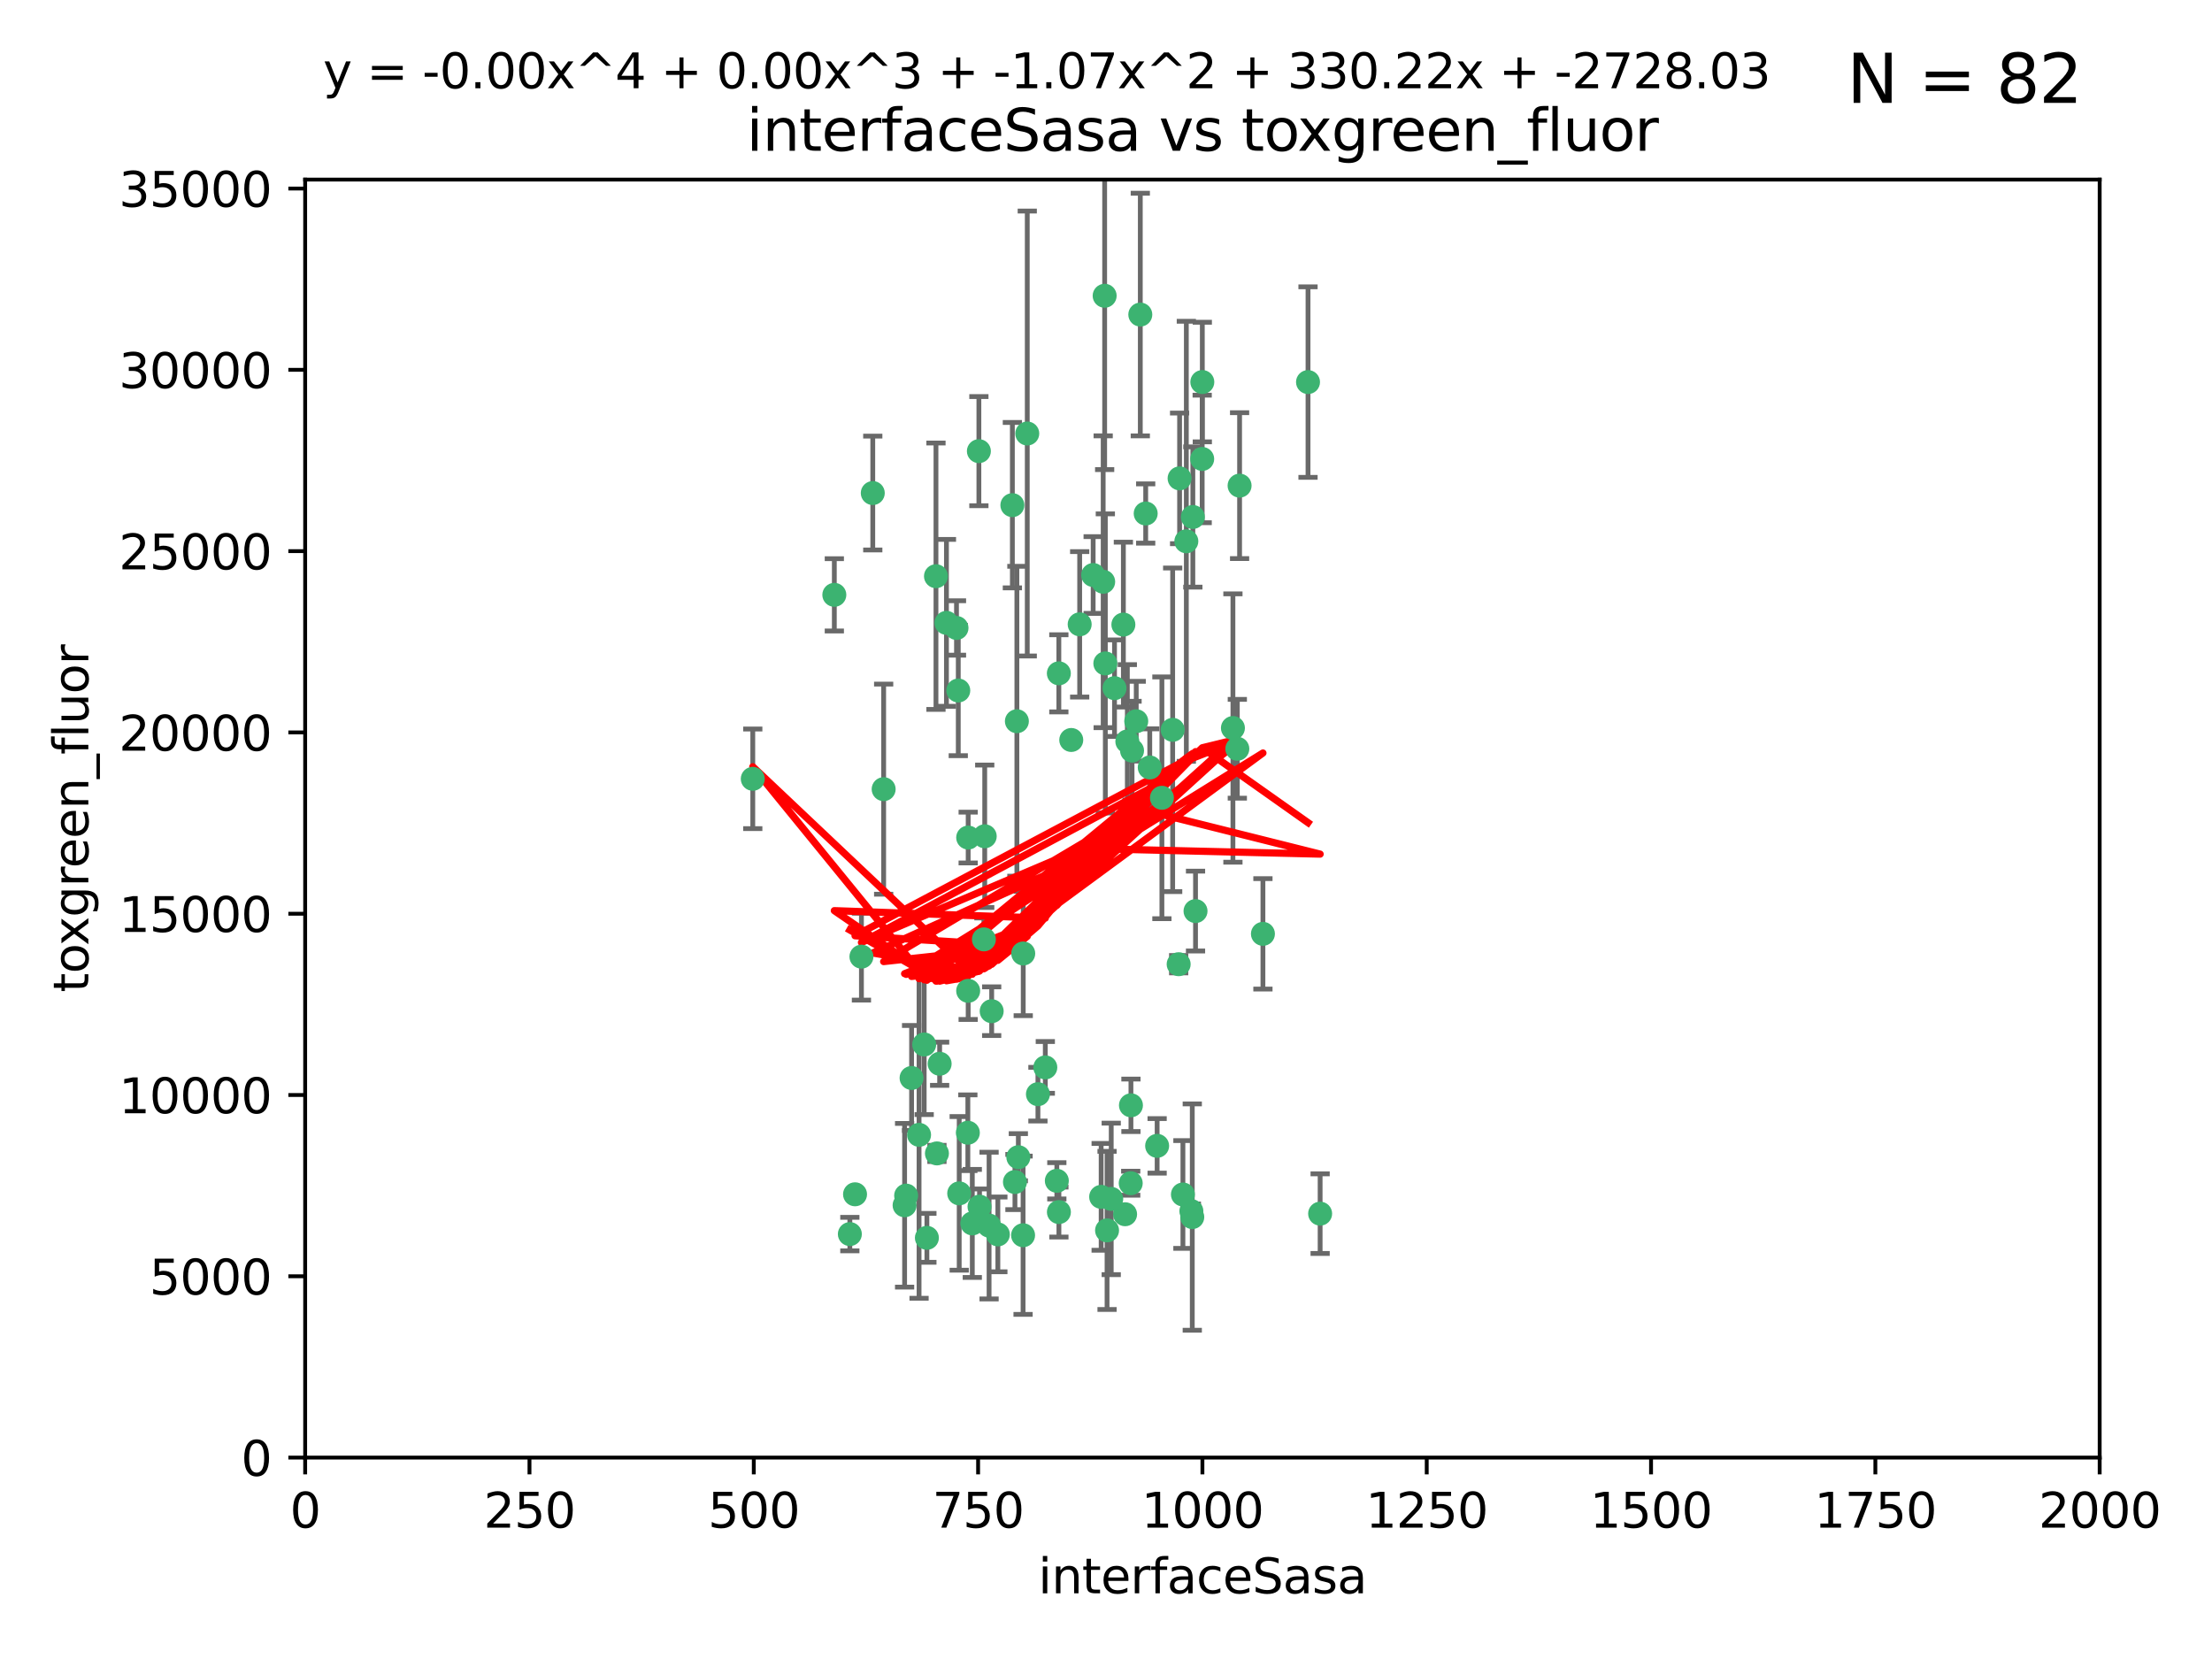 <?xml version="1.0" encoding="utf-8" standalone="no"?>
<!DOCTYPE svg PUBLIC "-//W3C//DTD SVG 1.1//EN"
  "http://www.w3.org/Graphics/SVG/1.1/DTD/svg11.dtd">
<svg xmlns:xlink="http://www.w3.org/1999/xlink" width="460.8pt" height="345.6pt" viewBox="0 0 460.8 345.6" xmlns="http://www.w3.org/2000/svg" version="1.1">
 <defs>
  <style type="text/css">*{stroke-linejoin: round; stroke-linecap: butt}</style>
 </defs>
 <g id="figure_1">
  <g id="patch_1">
   <path d="M 0 345.6 
L 460.8 345.6 
L 460.8 0 
L 0 0 
z
" style="fill: #ffffff"/>
  </g>
  <g id="axes_1">
   <g id="patch_2">
    <path d="M 63.571 303.64 
L 437.4 303.64 
L 437.4 37.411 
L 63.571 37.411 
z
" style="fill: #ffffff"/>
   </g>
   <g id="PathCollection_1">
    <defs>
     <path id="mfb5a6b1701" d="M 0 1.118 
C 0.297 1.118 0.581 1 0.791 0.791 
C 1 0.581 1.118 0.297 1.118 0 
C 1.118 -0.297 1 -0.581 0.791 -0.791 
C 0.581 -1 0.297 -1.118 0 -1.118 
C -0.297 -1.118 -0.581 -1 -0.791 -0.791 
C -1 -0.581 -1.118 -0.297 -1.118 0 
C -1.118 0.297 -1 0.581 -0.791 0.791 
C -0.581 1 -0.297 1.118 0 1.118 
z
" style="stroke: #3cb371"/>
    </defs>
    <g clip-path="url(#p42ce29a5a9)">
     <use xlink:href="#mfb5a6b1701" x="272.484" y="79.593" style="fill: #3cb371; stroke: #3cb371"/>
     <use xlink:href="#mfb5a6b1701" x="250.437" y="95.609" style="fill: #3cb371; stroke: #3cb371"/>
     <use xlink:href="#mfb5a6b1701" x="230.119" y="61.614" style="fill: #3cb371; stroke: #3cb371"/>
     <use xlink:href="#mfb5a6b1701" x="258.229" y="101.166" style="fill: #3cb371; stroke: #3cb371"/>
     <use xlink:href="#mfb5a6b1701" x="247.136" y="112.761" style="fill: #3cb371; stroke: #3cb371"/>
     <use xlink:href="#mfb5a6b1701" x="191.458" y="236.409" style="fill: #3cb371; stroke: #3cb371"/>
     <use xlink:href="#mfb5a6b1701" x="234.02" y="130.114" style="fill: #3cb371; stroke: #3cb371"/>
     <use xlink:href="#mfb5a6b1701" x="223.161" y="154.151" style="fill: #3cb371; stroke: #3cb371"/>
     <use xlink:href="#mfb5a6b1701" x="242.046" y="166.197" style="fill: #3cb371; stroke: #3cb371"/>
     <use xlink:href="#mfb5a6b1701" x="248.491" y="107.698" style="fill: #3cb371; stroke: #3cb371"/>
     <use xlink:href="#mfb5a6b1701" x="230.261" y="138.203" style="fill: #3cb371; stroke: #3cb371"/>
     <use xlink:href="#mfb5a6b1701" x="238.669" y="106.972" style="fill: #3cb371; stroke: #3cb371"/>
     <use xlink:href="#mfb5a6b1701" x="227.725" y="119.786" style="fill: #3cb371; stroke: #3cb371"/>
     <use xlink:href="#mfb5a6b1701" x="237.546" y="65.53" style="fill: #3cb371; stroke: #3cb371"/>
     <use xlink:href="#mfb5a6b1701" x="245.731" y="99.654" style="fill: #3cb371; stroke: #3cb371"/>
     <use xlink:href="#mfb5a6b1701" x="257.757" y="155.987" style="fill: #3cb371; stroke: #3cb371"/>
     <use xlink:href="#mfb5a6b1701" x="206.585" y="210.65" style="fill: #3cb371; stroke: #3cb371"/>
     <use xlink:href="#mfb5a6b1701" x="224.916" y="130.059" style="fill: #3cb371; stroke: #3cb371"/>
     <use xlink:href="#mfb5a6b1701" x="256.841" y="151.66" style="fill: #3cb371; stroke: #3cb371"/>
     <use xlink:href="#mfb5a6b1701" x="250.465" y="79.585" style="fill: #3cb371; stroke: #3cb371"/>
     <use xlink:href="#mfb5a6b1701" x="199.256" y="130.815" style="fill: #3cb371; stroke: #3cb371"/>
     <use xlink:href="#mfb5a6b1701" x="201.688" y="206.41" style="fill: #3cb371; stroke: #3cb371"/>
     <use xlink:href="#mfb5a6b1701" x="213.159" y="198.628" style="fill: #3cb371; stroke: #3cb371"/>
     <use xlink:href="#mfb5a6b1701" x="194.981" y="120.034" style="fill: #3cb371; stroke: #3cb371"/>
     <use xlink:href="#mfb5a6b1701" x="220.577" y="140.267" style="fill: #3cb371; stroke: #3cb371"/>
     <use xlink:href="#mfb5a6b1701" x="203.92" y="93.983" style="fill: #3cb371; stroke: #3cb371"/>
     <use xlink:href="#mfb5a6b1701" x="181.815" y="102.712" style="fill: #3cb371; stroke: #3cb371"/>
     <use xlink:href="#mfb5a6b1701" x="229.813" y="121.191" style="fill: #3cb371; stroke: #3cb371"/>
     <use xlink:href="#mfb5a6b1701" x="275.007" y="252.825" style="fill: #3cb371; stroke: #3cb371"/>
     <use xlink:href="#mfb5a6b1701" x="236.699" y="150.242" style="fill: #3cb371; stroke: #3cb371"/>
     <use xlink:href="#mfb5a6b1701" x="234.375" y="252.947" style="fill: #3cb371; stroke: #3cb371"/>
     <use xlink:href="#mfb5a6b1701" x="212.14" y="241.067" style="fill: #3cb371; stroke: #3cb371"/>
     <use xlink:href="#mfb5a6b1701" x="235.596" y="230.255" style="fill: #3cb371; stroke: #3cb371"/>
     <use xlink:href="#mfb5a6b1701" x="216.22" y="227.937" style="fill: #3cb371; stroke: #3cb371"/>
     <use xlink:href="#mfb5a6b1701" x="207.873" y="257.15" style="fill: #3cb371; stroke: #3cb371"/>
     <use xlink:href="#mfb5a6b1701" x="213.998" y="90.309" style="fill: #3cb371; stroke: #3cb371"/>
     <use xlink:href="#mfb5a6b1701" x="188.766" y="249.07" style="fill: #3cb371; stroke: #3cb371"/>
     <use xlink:href="#mfb5a6b1701" x="263.091" y="194.538" style="fill: #3cb371; stroke: #3cb371"/>
     <use xlink:href="#mfb5a6b1701" x="220.589" y="252.496" style="fill: #3cb371; stroke: #3cb371"/>
     <use xlink:href="#mfb5a6b1701" x="230.62" y="256.314" style="fill: #3cb371; stroke: #3cb371"/>
     <use xlink:href="#mfb5a6b1701" x="249.05" y="189.794" style="fill: #3cb371; stroke: #3cb371"/>
     <use xlink:href="#mfb5a6b1701" x="211.835" y="150.246" style="fill: #3cb371; stroke: #3cb371"/>
     <use xlink:href="#mfb5a6b1701" x="178.12" y="248.793" style="fill: #3cb371; stroke: #3cb371"/>
     <use xlink:href="#mfb5a6b1701" x="245.536" y="200.861" style="fill: #3cb371; stroke: #3cb371"/>
     <use xlink:href="#mfb5a6b1701" x="248.185" y="252.297" style="fill: #3cb371; stroke: #3cb371"/>
     <use xlink:href="#mfb5a6b1701" x="220.157" y="245.982" style="fill: #3cb371; stroke: #3cb371"/>
     <use xlink:href="#mfb5a6b1701" x="244.288" y="152.035" style="fill: #3cb371; stroke: #3cb371"/>
     <use xlink:href="#mfb5a6b1701" x="199.626" y="143.844" style="fill: #3cb371; stroke: #3cb371"/>
     <use xlink:href="#mfb5a6b1701" x="246.424" y="248.832" style="fill: #3cb371; stroke: #3cb371"/>
     <use xlink:href="#mfb5a6b1701" x="235.826" y="156.366" style="fill: #3cb371; stroke: #3cb371"/>
     <use xlink:href="#mfb5a6b1701" x="231.488" y="249.752" style="fill: #3cb371; stroke: #3cb371"/>
     <use xlink:href="#mfb5a6b1701" x="239.516" y="159.878" style="fill: #3cb371; stroke: #3cb371"/>
     <use xlink:href="#mfb5a6b1701" x="204.964" y="195.688" style="fill: #3cb371; stroke: #3cb371"/>
     <use xlink:href="#mfb5a6b1701" x="229.39" y="249.327" style="fill: #3cb371; stroke: #3cb371"/>
     <use xlink:href="#mfb5a6b1701" x="189.899" y="224.561" style="fill: #3cb371; stroke: #3cb371"/>
     <use xlink:href="#mfb5a6b1701" x="205.136" y="174.211" style="fill: #3cb371; stroke: #3cb371"/>
     <use xlink:href="#mfb5a6b1701" x="213.125" y="257.324" style="fill: #3cb371; stroke: #3cb371"/>
     <use xlink:href="#mfb5a6b1701" x="201.621" y="235.968" style="fill: #3cb371; stroke: #3cb371"/>
     <use xlink:href="#mfb5a6b1701" x="201.69" y="174.48" style="fill: #3cb371; stroke: #3cb371"/>
     <use xlink:href="#mfb5a6b1701" x="248.372" y="253.538" style="fill: #3cb371; stroke: #3cb371"/>
     <use xlink:href="#mfb5a6b1701" x="234.846" y="154.457" style="fill: #3cb371; stroke: #3cb371"/>
     <use xlink:href="#mfb5a6b1701" x="210.895" y="105.234" style="fill: #3cb371; stroke: #3cb371"/>
     <use xlink:href="#mfb5a6b1701" x="197.163" y="129.752" style="fill: #3cb371; stroke: #3cb371"/>
     <use xlink:href="#mfb5a6b1701" x="199.821" y="248.602" style="fill: #3cb371; stroke: #3cb371"/>
     <use xlink:href="#mfb5a6b1701" x="206.043" y="255.309" style="fill: #3cb371; stroke: #3cb371"/>
     <use xlink:href="#mfb5a6b1701" x="192.525" y="217.585" style="fill: #3cb371; stroke: #3cb371"/>
     <use xlink:href="#mfb5a6b1701" x="211.432" y="246.235" style="fill: #3cb371; stroke: #3cb371"/>
     <use xlink:href="#mfb5a6b1701" x="184.082" y="164.396" style="fill: #3cb371; stroke: #3cb371"/>
     <use xlink:href="#mfb5a6b1701" x="235.549" y="246.485" style="fill: #3cb371; stroke: #3cb371"/>
     <use xlink:href="#mfb5a6b1701" x="232.174" y="143.358" style="fill: #3cb371; stroke: #3cb371"/>
     <use xlink:href="#mfb5a6b1701" x="179.453" y="199.288" style="fill: #3cb371; stroke: #3cb371"/>
     <use xlink:href="#mfb5a6b1701" x="241.052" y="238.701" style="fill: #3cb371; stroke: #3cb371"/>
     <use xlink:href="#mfb5a6b1701" x="193.088" y="257.865" style="fill: #3cb371; stroke: #3cb371"/>
     <use xlink:href="#mfb5a6b1701" x="156.817" y="162.243" style="fill: #3cb371; stroke: #3cb371"/>
     <use xlink:href="#mfb5a6b1701" x="202.548" y="254.86" style="fill: #3cb371; stroke: #3cb371"/>
     <use xlink:href="#mfb5a6b1701" x="188.445" y="251.081" style="fill: #3cb371; stroke: #3cb371"/>
     <use xlink:href="#mfb5a6b1701" x="217.757" y="222.359" style="fill: #3cb371; stroke: #3cb371"/>
     <use xlink:href="#mfb5a6b1701" x="173.806" y="123.914" style="fill: #3cb371; stroke: #3cb371"/>
     <use xlink:href="#mfb5a6b1701" x="195.181" y="240.276" style="fill: #3cb371; stroke: #3cb371"/>
     <use xlink:href="#mfb5a6b1701" x="204.052" y="251.369" style="fill: #3cb371; stroke: #3cb371"/>
     <use xlink:href="#mfb5a6b1701" x="195.744" y="221.601" style="fill: #3cb371; stroke: #3cb371"/>
     <use xlink:href="#mfb5a6b1701" x="177.039" y="257.081" style="fill: #3cb371; stroke: #3cb371"/>
    </g>
   </g>
   <g id="matplotlib.axis_1">
    <g id="xtick_1">
     <g id="line2d_1">
      <defs>
       <path id="m41d0ff7a9e" d="M 0 0 
L 0 3.5 
" style="stroke: #000000; stroke-width: 0.8"/>
      </defs>
      <g>
       <use xlink:href="#m41d0ff7a9e" x="63.571" y="303.64" style="stroke: #000000; stroke-width: 0.8"/>
      </g>
     </g>
     <g id="text_1">
      <!-- 0 -->
      <g transform="translate(60.39 318.238)scale(0.1 -0.1)">
       <defs>
        <path id="DejaVuSans-30" d="M 2034 4250 
Q 1547 4250 1301 3770 
Q 1056 3291 1056 2328 
Q 1056 1369 1301 889 
Q 1547 409 2034 409 
Q 2525 409 2770 889 
Q 3016 1369 3016 2328 
Q 3016 3291 2770 3770 
Q 2525 4250 2034 4250 
z
M 2034 4750 
Q 2819 4750 3233 4129 
Q 3647 3509 3647 2328 
Q 3647 1150 3233 529 
Q 2819 -91 2034 -91 
Q 1250 -91 836 529 
Q 422 1150 422 2328 
Q 422 3509 836 4129 
Q 1250 4750 2034 4750 
z
" transform="scale(0.016)"/>
       </defs>
       <use xlink:href="#DejaVuSans-30"/>
      </g>
     </g>
    </g>
    <g id="xtick_2">
     <g id="line2d_2">
      <g>
       <use xlink:href="#m41d0ff7a9e" x="110.3" y="303.64" style="stroke: #000000; stroke-width: 0.8"/>
      </g>
     </g>
     <g id="text_2">
      <!-- 250 -->
      <g transform="translate(100.756 318.238)scale(0.1 -0.1)">
       <defs>
        <path id="DejaVuSans-32" d="M 1228 531 
L 3431 531 
L 3431 0 
L 469 0 
L 469 531 
Q 828 903 1448 1529 
Q 2069 2156 2228 2338 
Q 2531 2678 2651 2914 
Q 2772 3150 2772 3378 
Q 2772 3750 2511 3984 
Q 2250 4219 1831 4219 
Q 1534 4219 1204 4116 
Q 875 4013 500 3803 
L 500 4441 
Q 881 4594 1212 4672 
Q 1544 4750 1819 4750 
Q 2544 4750 2975 4387 
Q 3406 4025 3406 3419 
Q 3406 3131 3298 2873 
Q 3191 2616 2906 2266 
Q 2828 2175 2409 1742 
Q 1991 1309 1228 531 
z
" transform="scale(0.016)"/>
        <path id="DejaVuSans-35" d="M 691 4666 
L 3169 4666 
L 3169 4134 
L 1269 4134 
L 1269 2991 
Q 1406 3038 1543 3061 
Q 1681 3084 1819 3084 
Q 2600 3084 3056 2656 
Q 3513 2228 3513 1497 
Q 3513 744 3044 326 
Q 2575 -91 1722 -91 
Q 1428 -91 1123 -41 
Q 819 9 494 109 
L 494 744 
Q 775 591 1075 516 
Q 1375 441 1709 441 
Q 2250 441 2565 725 
Q 2881 1009 2881 1497 
Q 2881 1984 2565 2268 
Q 2250 2553 1709 2553 
Q 1456 2553 1204 2497 
Q 953 2441 691 2322 
L 691 4666 
z
" transform="scale(0.016)"/>
       </defs>
       <use xlink:href="#DejaVuSans-32"/>
       <use xlink:href="#DejaVuSans-35" x="63.623"/>
       <use xlink:href="#DejaVuSans-30" x="127.246"/>
      </g>
     </g>
    </g>
    <g id="xtick_3">
     <g id="line2d_3">
      <g>
       <use xlink:href="#m41d0ff7a9e" x="157.028" y="303.64" style="stroke: #000000; stroke-width: 0.8"/>
      </g>
     </g>
     <g id="text_3">
      <!-- 500 -->
      <g transform="translate(147.485 318.238)scale(0.1 -0.1)">
       <use xlink:href="#DejaVuSans-35"/>
       <use xlink:href="#DejaVuSans-30" x="63.623"/>
       <use xlink:href="#DejaVuSans-30" x="127.246"/>
      </g>
     </g>
    </g>
    <g id="xtick_4">
     <g id="line2d_4">
      <g>
       <use xlink:href="#m41d0ff7a9e" x="203.757" y="303.64" style="stroke: #000000; stroke-width: 0.8"/>
      </g>
     </g>
     <g id="text_4">
      <!-- 750 -->
      <g transform="translate(194.213 318.238)scale(0.1 -0.1)">
       <defs>
        <path id="DejaVuSans-37" d="M 525 4666 
L 3525 4666 
L 3525 4397 
L 1831 0 
L 1172 0 
L 2766 4134 
L 525 4134 
L 525 4666 
z
" transform="scale(0.016)"/>
       </defs>
       <use xlink:href="#DejaVuSans-37"/>
       <use xlink:href="#DejaVuSans-35" x="63.623"/>
       <use xlink:href="#DejaVuSans-30" x="127.246"/>
      </g>
     </g>
    </g>
    <g id="xtick_5">
     <g id="line2d_5">
      <g>
       <use xlink:href="#m41d0ff7a9e" x="250.486" y="303.64" style="stroke: #000000; stroke-width: 0.8"/>
      </g>
     </g>
     <g id="text_5">
      <!-- 1000 -->
      <g transform="translate(237.761 318.238)scale(0.1 -0.1)">
       <defs>
        <path id="DejaVuSans-31" d="M 794 531 
L 1825 531 
L 1825 4091 
L 703 3866 
L 703 4441 
L 1819 4666 
L 2450 4666 
L 2450 531 
L 3481 531 
L 3481 0 
L 794 0 
L 794 531 
z
" transform="scale(0.016)"/>
       </defs>
       <use xlink:href="#DejaVuSans-31"/>
       <use xlink:href="#DejaVuSans-30" x="63.623"/>
       <use xlink:href="#DejaVuSans-30" x="127.246"/>
       <use xlink:href="#DejaVuSans-30" x="190.869"/>
      </g>
     </g>
    </g>
    <g id="xtick_6">
     <g id="line2d_6">
      <g>
       <use xlink:href="#m41d0ff7a9e" x="297.214" y="303.64" style="stroke: #000000; stroke-width: 0.8"/>
      </g>
     </g>
     <g id="text_6">
      <!-- 1250 -->
      <g transform="translate(284.489 318.238)scale(0.1 -0.1)">
       <use xlink:href="#DejaVuSans-31"/>
       <use xlink:href="#DejaVuSans-32" x="63.623"/>
       <use xlink:href="#DejaVuSans-35" x="127.246"/>
       <use xlink:href="#DejaVuSans-30" x="190.869"/>
      </g>
     </g>
    </g>
    <g id="xtick_7">
     <g id="line2d_7">
      <g>
       <use xlink:href="#m41d0ff7a9e" x="343.943" y="303.64" style="stroke: #000000; stroke-width: 0.8"/>
      </g>
     </g>
     <g id="text_7">
      <!-- 1500 -->
      <g transform="translate(331.218 318.238)scale(0.1 -0.1)">
       <use xlink:href="#DejaVuSans-31"/>
       <use xlink:href="#DejaVuSans-35" x="63.623"/>
       <use xlink:href="#DejaVuSans-30" x="127.246"/>
       <use xlink:href="#DejaVuSans-30" x="190.869"/>
      </g>
     </g>
    </g>
    <g id="xtick_8">
     <g id="line2d_8">
      <g>
       <use xlink:href="#m41d0ff7a9e" x="390.671" y="303.64" style="stroke: #000000; stroke-width: 0.8"/>
      </g>
     </g>
     <g id="text_8">
      <!-- 1750 -->
      <g transform="translate(377.946 318.238)scale(0.1 -0.1)">
       <use xlink:href="#DejaVuSans-31"/>
       <use xlink:href="#DejaVuSans-37" x="63.623"/>
       <use xlink:href="#DejaVuSans-35" x="127.246"/>
       <use xlink:href="#DejaVuSans-30" x="190.869"/>
      </g>
     </g>
    </g>
    <g id="xtick_9">
     <g id="line2d_9">
      <g>
       <use xlink:href="#m41d0ff7a9e" x="437.4" y="303.64" style="stroke: #000000; stroke-width: 0.8"/>
      </g>
     </g>
     <g id="text_9">
      <!-- 2000 -->
      <g transform="translate(424.675 318.238)scale(0.1 -0.1)">
       <use xlink:href="#DejaVuSans-32"/>
       <use xlink:href="#DejaVuSans-30" x="63.623"/>
       <use xlink:href="#DejaVuSans-30" x="127.246"/>
       <use xlink:href="#DejaVuSans-30" x="190.869"/>
      </g>
     </g>
    </g>
    <g id="text_10">
     <!-- interfaceSasa -->
     <g transform="translate(216.279 331.917)scale(0.1 -0.1)">
      <defs>
       <path id="DejaVuSans-69" d="M 603 3500 
L 1178 3500 
L 1178 0 
L 603 0 
L 603 3500 
z
M 603 4863 
L 1178 4863 
L 1178 4134 
L 603 4134 
L 603 4863 
z
" transform="scale(0.016)"/>
       <path id="DejaVuSans-6e" d="M 3513 2113 
L 3513 0 
L 2938 0 
L 2938 2094 
Q 2938 2591 2744 2837 
Q 2550 3084 2163 3084 
Q 1697 3084 1428 2787 
Q 1159 2491 1159 1978 
L 1159 0 
L 581 0 
L 581 3500 
L 1159 3500 
L 1159 2956 
Q 1366 3272 1645 3428 
Q 1925 3584 2291 3584 
Q 2894 3584 3203 3211 
Q 3513 2838 3513 2113 
z
" transform="scale(0.016)"/>
       <path id="DejaVuSans-74" d="M 1172 4494 
L 1172 3500 
L 2356 3500 
L 2356 3053 
L 1172 3053 
L 1172 1153 
Q 1172 725 1289 603 
Q 1406 481 1766 481 
L 2356 481 
L 2356 0 
L 1766 0 
Q 1100 0 847 248 
Q 594 497 594 1153 
L 594 3053 
L 172 3053 
L 172 3500 
L 594 3500 
L 594 4494 
L 1172 4494 
z
" transform="scale(0.016)"/>
       <path id="DejaVuSans-65" d="M 3597 1894 
L 3597 1613 
L 953 1613 
Q 991 1019 1311 708 
Q 1631 397 2203 397 
Q 2534 397 2845 478 
Q 3156 559 3463 722 
L 3463 178 
Q 3153 47 2828 -22 
Q 2503 -91 2169 -91 
Q 1331 -91 842 396 
Q 353 884 353 1716 
Q 353 2575 817 3079 
Q 1281 3584 2069 3584 
Q 2775 3584 3186 3129 
Q 3597 2675 3597 1894 
z
M 3022 2063 
Q 3016 2534 2758 2815 
Q 2500 3097 2075 3097 
Q 1594 3097 1305 2825 
Q 1016 2553 972 2059 
L 3022 2063 
z
" transform="scale(0.016)"/>
       <path id="DejaVuSans-72" d="M 2631 2963 
Q 2534 3019 2420 3045 
Q 2306 3072 2169 3072 
Q 1681 3072 1420 2755 
Q 1159 2438 1159 1844 
L 1159 0 
L 581 0 
L 581 3500 
L 1159 3500 
L 1159 2956 
Q 1341 3275 1631 3429 
Q 1922 3584 2338 3584 
Q 2397 3584 2469 3576 
Q 2541 3569 2628 3553 
L 2631 2963 
z
" transform="scale(0.016)"/>
       <path id="DejaVuSans-66" d="M 2375 4863 
L 2375 4384 
L 1825 4384 
Q 1516 4384 1395 4259 
Q 1275 4134 1275 3809 
L 1275 3500 
L 2222 3500 
L 2222 3053 
L 1275 3053 
L 1275 0 
L 697 0 
L 697 3053 
L 147 3053 
L 147 3500 
L 697 3500 
L 697 3744 
Q 697 4328 969 4595 
Q 1241 4863 1831 4863 
L 2375 4863 
z
" transform="scale(0.016)"/>
       <path id="DejaVuSans-61" d="M 2194 1759 
Q 1497 1759 1228 1600 
Q 959 1441 959 1056 
Q 959 750 1161 570 
Q 1363 391 1709 391 
Q 2188 391 2477 730 
Q 2766 1069 2766 1631 
L 2766 1759 
L 2194 1759 
z
M 3341 1997 
L 3341 0 
L 2766 0 
L 2766 531 
Q 2569 213 2275 61 
Q 1981 -91 1556 -91 
Q 1019 -91 701 211 
Q 384 513 384 1019 
Q 384 1609 779 1909 
Q 1175 2209 1959 2209 
L 2766 2209 
L 2766 2266 
Q 2766 2663 2505 2880 
Q 2244 3097 1772 3097 
Q 1472 3097 1187 3025 
Q 903 2953 641 2809 
L 641 3341 
Q 956 3463 1253 3523 
Q 1550 3584 1831 3584 
Q 2591 3584 2966 3190 
Q 3341 2797 3341 1997 
z
" transform="scale(0.016)"/>
       <path id="DejaVuSans-63" d="M 3122 3366 
L 3122 2828 
Q 2878 2963 2633 3030 
Q 2388 3097 2138 3097 
Q 1578 3097 1268 2742 
Q 959 2388 959 1747 
Q 959 1106 1268 751 
Q 1578 397 2138 397 
Q 2388 397 2633 464 
Q 2878 531 3122 666 
L 3122 134 
Q 2881 22 2623 -34 
Q 2366 -91 2075 -91 
Q 1284 -91 818 406 
Q 353 903 353 1747 
Q 353 2603 823 3093 
Q 1294 3584 2113 3584 
Q 2378 3584 2631 3529 
Q 2884 3475 3122 3366 
z
" transform="scale(0.016)"/>
       <path id="DejaVuSans-53" d="M 3425 4513 
L 3425 3897 
Q 3066 4069 2747 4153 
Q 2428 4238 2131 4238 
Q 1616 4238 1336 4038 
Q 1056 3838 1056 3469 
Q 1056 3159 1242 3001 
Q 1428 2844 1947 2747 
L 2328 2669 
Q 3034 2534 3370 2195 
Q 3706 1856 3706 1288 
Q 3706 609 3251 259 
Q 2797 -91 1919 -91 
Q 1588 -91 1214 -16 
Q 841 59 441 206 
L 441 856 
Q 825 641 1194 531 
Q 1563 422 1919 422 
Q 2459 422 2753 634 
Q 3047 847 3047 1241 
Q 3047 1584 2836 1778 
Q 2625 1972 2144 2069 
L 1759 2144 
Q 1053 2284 737 2584 
Q 422 2884 422 3419 
Q 422 4038 858 4394 
Q 1294 4750 2059 4750 
Q 2388 4750 2728 4690 
Q 3069 4631 3425 4513 
z
" transform="scale(0.016)"/>
       <path id="DejaVuSans-73" d="M 2834 3397 
L 2834 2853 
Q 2591 2978 2328 3040 
Q 2066 3103 1784 3103 
Q 1356 3103 1142 2972 
Q 928 2841 928 2578 
Q 928 2378 1081 2264 
Q 1234 2150 1697 2047 
L 1894 2003 
Q 2506 1872 2764 1633 
Q 3022 1394 3022 966 
Q 3022 478 2636 193 
Q 2250 -91 1575 -91 
Q 1294 -91 989 -36 
Q 684 19 347 128 
L 347 722 
Q 666 556 975 473 
Q 1284 391 1588 391 
Q 1994 391 2212 530 
Q 2431 669 2431 922 
Q 2431 1156 2273 1281 
Q 2116 1406 1581 1522 
L 1381 1569 
Q 847 1681 609 1914 
Q 372 2147 372 2553 
Q 372 3047 722 3315 
Q 1072 3584 1716 3584 
Q 2034 3584 2315 3537 
Q 2597 3491 2834 3397 
z
" transform="scale(0.016)"/>
      </defs>
      <use xlink:href="#DejaVuSans-69"/>
      <use xlink:href="#DejaVuSans-6e" x="27.783"/>
      <use xlink:href="#DejaVuSans-74" x="91.162"/>
      <use xlink:href="#DejaVuSans-65" x="130.371"/>
      <use xlink:href="#DejaVuSans-72" x="191.895"/>
      <use xlink:href="#DejaVuSans-66" x="233.008"/>
      <use xlink:href="#DejaVuSans-61" x="268.213"/>
      <use xlink:href="#DejaVuSans-63" x="329.492"/>
      <use xlink:href="#DejaVuSans-65" x="384.473"/>
      <use xlink:href="#DejaVuSans-53" x="445.996"/>
      <use xlink:href="#DejaVuSans-61" x="509.473"/>
      <use xlink:href="#DejaVuSans-73" x="570.752"/>
      <use xlink:href="#DejaVuSans-61" x="622.852"/>
     </g>
    </g>
   </g>
   <g id="matplotlib.axis_2">
    <g id="ytick_1">
     <g id="line2d_10">
      <defs>
       <path id="mcfbbbd8355" d="M 0 0 
L -3.5 0 
" style="stroke: #000000; stroke-width: 0.8"/>
      </defs>
      <g>
       <use xlink:href="#mcfbbbd8355" x="63.571" y="303.64" style="stroke: #000000; stroke-width: 0.8"/>
      </g>
     </g>
     <g id="text_11">
      <!-- 0 -->
      <g transform="translate(50.209 307.439)scale(0.1 -0.1)">
       <use xlink:href="#DejaVuSans-30"/>
      </g>
     </g>
    </g>
    <g id="ytick_2">
     <g id="line2d_11">
      <g>
       <use xlink:href="#mcfbbbd8355" x="63.571" y="265.874" style="stroke: #000000; stroke-width: 0.8"/>
      </g>
     </g>
     <g id="text_12">
      <!-- 5000 -->
      <g transform="translate(31.121 269.673)scale(0.1 -0.1)">
       <use xlink:href="#DejaVuSans-35"/>
       <use xlink:href="#DejaVuSans-30" x="63.623"/>
       <use xlink:href="#DejaVuSans-30" x="127.246"/>
       <use xlink:href="#DejaVuSans-30" x="190.869"/>
      </g>
     </g>
    </g>
    <g id="ytick_3">
     <g id="line2d_12">
      <g>
       <use xlink:href="#mcfbbbd8355" x="63.571" y="228.108" style="stroke: #000000; stroke-width: 0.8"/>
      </g>
     </g>
     <g id="text_13">
      <!-- 10000 -->
      <g transform="translate(24.759 231.907)scale(0.1 -0.1)">
       <use xlink:href="#DejaVuSans-31"/>
       <use xlink:href="#DejaVuSans-30" x="63.623"/>
       <use xlink:href="#DejaVuSans-30" x="127.246"/>
       <use xlink:href="#DejaVuSans-30" x="190.869"/>
       <use xlink:href="#DejaVuSans-30" x="254.492"/>
      </g>
     </g>
    </g>
    <g id="ytick_4">
     <g id="line2d_13">
      <g>
       <use xlink:href="#mcfbbbd8355" x="63.571" y="190.342" style="stroke: #000000; stroke-width: 0.8"/>
      </g>
     </g>
     <g id="text_14">
      <!-- 15000 -->
      <g transform="translate(24.759 194.141)scale(0.1 -0.1)">
       <use xlink:href="#DejaVuSans-31"/>
       <use xlink:href="#DejaVuSans-35" x="63.623"/>
       <use xlink:href="#DejaVuSans-30" x="127.246"/>
       <use xlink:href="#DejaVuSans-30" x="190.869"/>
       <use xlink:href="#DejaVuSans-30" x="254.492"/>
      </g>
     </g>
    </g>
    <g id="ytick_5">
     <g id="line2d_14">
      <g>
       <use xlink:href="#mcfbbbd8355" x="63.571" y="152.576" style="stroke: #000000; stroke-width: 0.8"/>
      </g>
     </g>
     <g id="text_15">
      <!-- 20000 -->
      <g transform="translate(24.759 156.375)scale(0.1 -0.1)">
       <use xlink:href="#DejaVuSans-32"/>
       <use xlink:href="#DejaVuSans-30" x="63.623"/>
       <use xlink:href="#DejaVuSans-30" x="127.246"/>
       <use xlink:href="#DejaVuSans-30" x="190.869"/>
       <use xlink:href="#DejaVuSans-30" x="254.492"/>
      </g>
     </g>
    </g>
    <g id="ytick_6">
     <g id="line2d_15">
      <g>
       <use xlink:href="#mcfbbbd8355" x="63.571" y="114.81" style="stroke: #000000; stroke-width: 0.8"/>
      </g>
     </g>
     <g id="text_16">
      <!-- 25000 -->
      <g transform="translate(24.759 118.609)scale(0.1 -0.1)">
       <use xlink:href="#DejaVuSans-32"/>
       <use xlink:href="#DejaVuSans-35" x="63.623"/>
       <use xlink:href="#DejaVuSans-30" x="127.246"/>
       <use xlink:href="#DejaVuSans-30" x="190.869"/>
       <use xlink:href="#DejaVuSans-30" x="254.492"/>
      </g>
     </g>
    </g>
    <g id="ytick_7">
     <g id="line2d_16">
      <g>
       <use xlink:href="#mcfbbbd8355" x="63.571" y="77.044" style="stroke: #000000; stroke-width: 0.8"/>
      </g>
     </g>
     <g id="text_17">
      <!-- 30000 -->
      <g transform="translate(24.759 80.844)scale(0.1 -0.1)">
       <defs>
        <path id="DejaVuSans-33" d="M 2597 2516 
Q 3050 2419 3304 2112 
Q 3559 1806 3559 1356 
Q 3559 666 3084 287 
Q 2609 -91 1734 -91 
Q 1441 -91 1130 -33 
Q 819 25 488 141 
L 488 750 
Q 750 597 1062 519 
Q 1375 441 1716 441 
Q 2309 441 2620 675 
Q 2931 909 2931 1356 
Q 2931 1769 2642 2001 
Q 2353 2234 1838 2234 
L 1294 2234 
L 1294 2753 
L 1863 2753 
Q 2328 2753 2575 2939 
Q 2822 3125 2822 3475 
Q 2822 3834 2567 4026 
Q 2313 4219 1838 4219 
Q 1578 4219 1281 4162 
Q 984 4106 628 3988 
L 628 4550 
Q 988 4650 1302 4700 
Q 1616 4750 1894 4750 
Q 2613 4750 3031 4423 
Q 3450 4097 3450 3541 
Q 3450 3153 3228 2886 
Q 3006 2619 2597 2516 
z
" transform="scale(0.016)"/>
       </defs>
       <use xlink:href="#DejaVuSans-33"/>
       <use xlink:href="#DejaVuSans-30" x="63.623"/>
       <use xlink:href="#DejaVuSans-30" x="127.246"/>
       <use xlink:href="#DejaVuSans-30" x="190.869"/>
       <use xlink:href="#DejaVuSans-30" x="254.492"/>
      </g>
     </g>
    </g>
    <g id="ytick_8">
     <g id="line2d_17">
      <g>
       <use xlink:href="#mcfbbbd8355" x="63.571" y="39.278" style="stroke: #000000; stroke-width: 0.8"/>
      </g>
     </g>
     <g id="text_18">
      <!-- 35000 -->
      <g transform="translate(24.759 43.078)scale(0.1 -0.1)">
       <use xlink:href="#DejaVuSans-33"/>
       <use xlink:href="#DejaVuSans-35" x="63.623"/>
       <use xlink:href="#DejaVuSans-30" x="127.246"/>
       <use xlink:href="#DejaVuSans-30" x="190.869"/>
       <use xlink:href="#DejaVuSans-30" x="254.492"/>
      </g>
     </g>
    </g>
    <g id="text_19">
     <!-- toxgreen_fluor -->
     <g transform="translate(18.401 206.72)rotate(-90)scale(0.1 -0.1)">
      <defs>
       <path id="DejaVuSans-6f" d="M 1959 3097 
Q 1497 3097 1228 2736 
Q 959 2375 959 1747 
Q 959 1119 1226 758 
Q 1494 397 1959 397 
Q 2419 397 2687 759 
Q 2956 1122 2956 1747 
Q 2956 2369 2687 2733 
Q 2419 3097 1959 3097 
z
M 1959 3584 
Q 2709 3584 3137 3096 
Q 3566 2609 3566 1747 
Q 3566 888 3137 398 
Q 2709 -91 1959 -91 
Q 1206 -91 779 398 
Q 353 888 353 1747 
Q 353 2609 779 3096 
Q 1206 3584 1959 3584 
z
" transform="scale(0.016)"/>
       <path id="DejaVuSans-78" d="M 3513 3500 
L 2247 1797 
L 3578 0 
L 2900 0 
L 1881 1375 
L 863 0 
L 184 0 
L 1544 1831 
L 300 3500 
L 978 3500 
L 1906 2253 
L 2834 3500 
L 3513 3500 
z
" transform="scale(0.016)"/>
       <path id="DejaVuSans-67" d="M 2906 1791 
Q 2906 2416 2648 2759 
Q 2391 3103 1925 3103 
Q 1463 3103 1205 2759 
Q 947 2416 947 1791 
Q 947 1169 1205 825 
Q 1463 481 1925 481 
Q 2391 481 2648 825 
Q 2906 1169 2906 1791 
z
M 3481 434 
Q 3481 -459 3084 -895 
Q 2688 -1331 1869 -1331 
Q 1566 -1331 1297 -1286 
Q 1028 -1241 775 -1147 
L 775 -588 
Q 1028 -725 1275 -790 
Q 1522 -856 1778 -856 
Q 2344 -856 2625 -561 
Q 2906 -266 2906 331 
L 2906 616 
Q 2728 306 2450 153 
Q 2172 0 1784 0 
Q 1141 0 747 490 
Q 353 981 353 1791 
Q 353 2603 747 3093 
Q 1141 3584 1784 3584 
Q 2172 3584 2450 3431 
Q 2728 3278 2906 2969 
L 2906 3500 
L 3481 3500 
L 3481 434 
z
" transform="scale(0.016)"/>
       <path id="DejaVuSans-5f" d="M 3263 -1063 
L 3263 -1509 
L -63 -1509 
L -63 -1063 
L 3263 -1063 
z
" transform="scale(0.016)"/>
       <path id="DejaVuSans-6c" d="M 603 4863 
L 1178 4863 
L 1178 0 
L 603 0 
L 603 4863 
z
" transform="scale(0.016)"/>
       <path id="DejaVuSans-75" d="M 544 1381 
L 544 3500 
L 1119 3500 
L 1119 1403 
Q 1119 906 1312 657 
Q 1506 409 1894 409 
Q 2359 409 2629 706 
Q 2900 1003 2900 1516 
L 2900 3500 
L 3475 3500 
L 3475 0 
L 2900 0 
L 2900 538 
Q 2691 219 2414 64 
Q 2138 -91 1772 -91 
Q 1169 -91 856 284 
Q 544 659 544 1381 
z
M 1991 3584 
L 1991 3584 
z
" transform="scale(0.016)"/>
      </defs>
      <use xlink:href="#DejaVuSans-74"/>
      <use xlink:href="#DejaVuSans-6f" x="39.209"/>
      <use xlink:href="#DejaVuSans-78" x="97.266"/>
      <use xlink:href="#DejaVuSans-67" x="156.445"/>
      <use xlink:href="#DejaVuSans-72" x="219.922"/>
      <use xlink:href="#DejaVuSans-65" x="258.785"/>
      <use xlink:href="#DejaVuSans-65" x="320.309"/>
      <use xlink:href="#DejaVuSans-6e" x="381.832"/>
      <use xlink:href="#DejaVuSans-5f" x="445.211"/>
      <use xlink:href="#DejaVuSans-66" x="495.211"/>
      <use xlink:href="#DejaVuSans-6c" x="530.416"/>
      <use xlink:href="#DejaVuSans-75" x="558.199"/>
      <use xlink:href="#DejaVuSans-6f" x="621.578"/>
      <use xlink:href="#DejaVuSans-72" x="682.76"/>
     </g>
    </g>
   </g>
   <g id="LineCollection_1">
    <path d="M 272.484 99.437 
L 272.484 59.75 
" clip-path="url(#p42ce29a5a9)" style="fill: none; stroke: #696969"/>
    <path d="M 250.437 108.893 
L 250.437 82.325 
" clip-path="url(#p42ce29a5a9)" style="fill: none; stroke: #696969"/>
    <path d="M 230.119 97.825 
L 230.119 25.402 
" clip-path="url(#p42ce29a5a9)" style="fill: none; stroke: #696969"/>
    <path d="M 258.229 116.358 
L 258.229 85.973 
" clip-path="url(#p42ce29a5a9)" style="fill: none; stroke: #696969"/>
    <path d="M 247.136 158.597 
L 247.136 66.926 
" clip-path="url(#p42ce29a5a9)" style="fill: none; stroke: #696969"/>
    <path d="M 191.458 270.452 
L 191.458 202.367 
" clip-path="url(#p42ce29a5a9)" style="fill: none; stroke: #696969"/>
    <path d="M 234.02 147.286 
L 234.02 112.943 
" clip-path="url(#p42ce29a5a9)" style="fill: none; stroke: #696969"/>
    <path d="M 223.161 154.667 
L 223.161 153.636 
" clip-path="url(#p42ce29a5a9)" style="fill: none; stroke: #696969"/>
    <path d="M 242.046 191.376 
L 242.046 141.018 
" clip-path="url(#p42ce29a5a9)" style="fill: none; stroke: #696969"/>
    <path d="M 248.491 122.311 
L 248.491 93.086 
" clip-path="url(#p42ce29a5a9)" style="fill: none; stroke: #696969"/>
    <path d="M 230.261 169.362 
L 230.261 107.043 
" clip-path="url(#p42ce29a5a9)" style="fill: none; stroke: #696969"/>
    <path d="M 238.669 113.147 
L 238.669 100.797 
" clip-path="url(#p42ce29a5a9)" style="fill: none; stroke: #696969"/>
    <path d="M 227.725 127.782 
L 227.725 111.79 
" clip-path="url(#p42ce29a5a9)" style="fill: none; stroke: #696969"/>
    <path d="M 237.546 90.806 
L 237.546 40.254 
" clip-path="url(#p42ce29a5a9)" style="fill: none; stroke: #696969"/>
    <path d="M 245.731 113.257 
L 245.731 86.051 
" clip-path="url(#p42ce29a5a9)" style="fill: none; stroke: #696969"/>
    <path d="M 257.757 166.279 
L 257.757 145.696 
" clip-path="url(#p42ce29a5a9)" style="fill: none; stroke: #696969"/>
    <path d="M 206.585 215.721 
L 206.585 205.579 
" clip-path="url(#p42ce29a5a9)" style="fill: none; stroke: #696969"/>
    <path d="M 224.916 145.209 
L 224.916 114.909 
" clip-path="url(#p42ce29a5a9)" style="fill: none; stroke: #696969"/>
    <path d="M 256.841 179.609 
L 256.841 123.711 
" clip-path="url(#p42ce29a5a9)" style="fill: none; stroke: #696969"/>
    <path d="M 250.465 92.04 
L 250.465 67.13 
" clip-path="url(#p42ce29a5a9)" style="fill: none; stroke: #696969"/>
    <path d="M 199.256 136.483 
L 199.256 125.148 
" clip-path="url(#p42ce29a5a9)" style="fill: none; stroke: #696969"/>
    <path d="M 201.688 212.375 
L 201.688 200.445 
" clip-path="url(#p42ce29a5a9)" style="fill: none; stroke: #696969"/>
    <path d="M 213.159 211.582 
L 213.159 185.674 
" clip-path="url(#p42ce29a5a9)" style="fill: none; stroke: #696969"/>
    <path d="M 194.981 147.781 
L 194.981 92.287 
" clip-path="url(#p42ce29a5a9)" style="fill: none; stroke: #696969"/>
    <path d="M 220.577 148.304 
L 220.577 132.23 
" clip-path="url(#p42ce29a5a9)" style="fill: none; stroke: #696969"/>
    <path d="M 203.92 105.352 
L 203.92 82.613 
" clip-path="url(#p42ce29a5a9)" style="fill: none; stroke: #696969"/>
    <path d="M 181.815 114.57 
L 181.815 90.854 
" clip-path="url(#p42ce29a5a9)" style="fill: none; stroke: #696969"/>
    <path d="M 229.813 151.584 
L 229.813 90.798 
" clip-path="url(#p42ce29a5a9)" style="fill: none; stroke: #696969"/>
    <path d="M 275.007 261.12 
L 275.007 244.53 
" clip-path="url(#p42ce29a5a9)" style="fill: none; stroke: #696969"/>
    <path d="M 236.699 158.549 
L 236.699 141.935 
" clip-path="url(#p42ce29a5a9)" style="fill: none; stroke: #696969"/>
    <path d="M 234.375 253.886 
L 234.375 252.007 
" clip-path="url(#p42ce29a5a9)" style="fill: none; stroke: #696969"/>
    <path d="M 212.14 245.981 
L 212.14 236.153 
" clip-path="url(#p42ce29a5a9)" style="fill: none; stroke: #696969"/>
    <path d="M 235.596 235.721 
L 235.596 224.789 
" clip-path="url(#p42ce29a5a9)" style="fill: none; stroke: #696969"/>
    <path d="M 216.22 233.529 
L 216.22 222.345 
" clip-path="url(#p42ce29a5a9)" style="fill: none; stroke: #696969"/>
    <path d="M 207.873 264.937 
L 207.873 249.362 
" clip-path="url(#p42ce29a5a9)" style="fill: none; stroke: #696969"/>
    <path d="M 213.998 136.653 
L 213.998 43.965 
" clip-path="url(#p42ce29a5a9)" style="fill: none; stroke: #696969"/>
    <path d="M 188.766 249.591 
L 188.766 248.548 
" clip-path="url(#p42ce29a5a9)" style="fill: none; stroke: #696969"/>
    <path d="M 263.091 206.041 
L 263.091 183.035 
" clip-path="url(#p42ce29a5a9)" style="fill: none; stroke: #696969"/>
    <path d="M 220.589 257.701 
L 220.589 247.291 
" clip-path="url(#p42ce29a5a9)" style="fill: none; stroke: #696969"/>
    <path d="M 230.62 272.785 
L 230.62 239.843 
" clip-path="url(#p42ce29a5a9)" style="fill: none; stroke: #696969"/>
    <path d="M 249.05 198.109 
L 249.05 181.479 
" clip-path="url(#p42ce29a5a9)" style="fill: none; stroke: #696969"/>
    <path d="M 211.835 182.519 
L 211.835 117.972 
" clip-path="url(#p42ce29a5a9)" style="fill: none; stroke: #696969"/>
    <path d="M 178.12 249.487 
L 178.12 248.099 
" clip-path="url(#p42ce29a5a9)" style="fill: none; stroke: #696969"/>
    <path d="M 245.536 202.673 
L 245.536 199.049 
" clip-path="url(#p42ce29a5a9)" style="fill: none; stroke: #696969"/>
    <path d="M 248.185 253.786 
L 248.185 250.808 
" clip-path="url(#p42ce29a5a9)" style="fill: none; stroke: #696969"/>
    <path d="M 220.157 249.765 
L 220.157 242.2 
" clip-path="url(#p42ce29a5a9)" style="fill: none; stroke: #696969"/>
    <path d="M 244.288 185.743 
L 244.288 118.327 
" clip-path="url(#p42ce29a5a9)" style="fill: none; stroke: #696969"/>
    <path d="M 199.626 157.423 
L 199.626 130.265 
" clip-path="url(#p42ce29a5a9)" style="fill: none; stroke: #696969"/>
    <path d="M 246.424 260.057 
L 246.424 237.607 
" clip-path="url(#p42ce29a5a9)" style="fill: none; stroke: #696969"/>
    <path d="M 235.826 166.65 
L 235.826 146.083 
" clip-path="url(#p42ce29a5a9)" style="fill: none; stroke: #696969"/>
    <path d="M 231.488 265.533 
L 231.488 233.971 
" clip-path="url(#p42ce29a5a9)" style="fill: none; stroke: #696969"/>
    <path d="M 239.516 167.926 
L 239.516 151.829 
" clip-path="url(#p42ce29a5a9)" style="fill: none; stroke: #696969"/>
    <path d="M 204.964 200.147 
L 204.964 191.229 
" clip-path="url(#p42ce29a5a9)" style="fill: none; stroke: #696969"/>
    <path d="M 229.39 260.449 
L 229.39 238.204 
" clip-path="url(#p42ce29a5a9)" style="fill: none; stroke: #696969"/>
    <path d="M 189.899 235.496 
L 189.899 213.627 
" clip-path="url(#p42ce29a5a9)" style="fill: none; stroke: #696969"/>
    <path d="M 205.136 189.044 
L 205.136 159.377 
" clip-path="url(#p42ce29a5a9)" style="fill: none; stroke: #696969"/>
    <path d="M 213.125 273.81 
L 213.125 240.837 
" clip-path="url(#p42ce29a5a9)" style="fill: none; stroke: #696969"/>
    <path d="M 201.621 243.855 
L 201.621 228.081 
" clip-path="url(#p42ce29a5a9)" style="fill: none; stroke: #696969"/>
    <path d="M 201.69 179.771 
L 201.69 169.189 
" clip-path="url(#p42ce29a5a9)" style="fill: none; stroke: #696969"/>
    <path d="M 248.372 277.116 
L 248.372 229.96 
" clip-path="url(#p42ce29a5a9)" style="fill: none; stroke: #696969"/>
    <path d="M 234.846 170.456 
L 234.846 138.458 
" clip-path="url(#p42ce29a5a9)" style="fill: none; stroke: #696969"/>
    <path d="M 210.895 122.461 
L 210.895 88.007 
" clip-path="url(#p42ce29a5a9)" style="fill: none; stroke: #696969"/>
    <path d="M 197.163 147.136 
L 197.163 112.367 
" clip-path="url(#p42ce29a5a9)" style="fill: none; stroke: #696969"/>
    <path d="M 199.821 264.606 
L 199.821 232.599 
" clip-path="url(#p42ce29a5a9)" style="fill: none; stroke: #696969"/>
    <path d="M 206.043 270.594 
L 206.043 240.024 
" clip-path="url(#p42ce29a5a9)" style="fill: none; stroke: #696969"/>
    <path d="M 192.525 232.191 
L 192.525 202.98 
" clip-path="url(#p42ce29a5a9)" style="fill: none; stroke: #696969"/>
    <path d="M 211.432 251.981 
L 211.432 240.488 
" clip-path="url(#p42ce29a5a9)" style="fill: none; stroke: #696969"/>
    <path d="M 184.082 186.281 
L 184.082 142.51 
" clip-path="url(#p42ce29a5a9)" style="fill: none; stroke: #696969"/>
    <path d="M 235.549 248.986 
L 235.549 243.983 
" clip-path="url(#p42ce29a5a9)" style="fill: none; stroke: #696969"/>
    <path d="M 232.174 153.409 
L 232.174 133.308 
" clip-path="url(#p42ce29a5a9)" style="fill: none; stroke: #696969"/>
    <path d="M 179.453 208.339 
L 179.453 190.236 
" clip-path="url(#p42ce29a5a9)" style="fill: none; stroke: #696969"/>
    <path d="M 241.052 244.383 
L 241.052 233.02 
" clip-path="url(#p42ce29a5a9)" style="fill: none; stroke: #696969"/>
    <path d="M 193.088 262.957 
L 193.088 252.773 
" clip-path="url(#p42ce29a5a9)" style="fill: none; stroke: #696969"/>
    <path d="M 156.817 172.618 
L 156.817 151.867 
" clip-path="url(#p42ce29a5a9)" style="fill: none; stroke: #696969"/>
    <path d="M 202.548 266.111 
L 202.548 243.608 
" clip-path="url(#p42ce29a5a9)" style="fill: none; stroke: #696969"/>
    <path d="M 188.445 268.129 
L 188.445 234.032 
" clip-path="url(#p42ce29a5a9)" style="fill: none; stroke: #696969"/>
    <path d="M 217.757 227.75 
L 217.757 216.968 
" clip-path="url(#p42ce29a5a9)" style="fill: none; stroke: #696969"/>
    <path d="M 173.806 131.444 
L 173.806 116.384 
" clip-path="url(#p42ce29a5a9)" style="fill: none; stroke: #696969"/>
    <path d="M 195.181 241.963 
L 195.181 238.588 
" clip-path="url(#p42ce29a5a9)" style="fill: none; stroke: #696969"/>
    <path d="M 204.052 255.052 
L 204.052 247.686 
" clip-path="url(#p42ce29a5a9)" style="fill: none; stroke: #696969"/>
    <path d="M 195.744 226.099 
L 195.744 217.104 
" clip-path="url(#p42ce29a5a9)" style="fill: none; stroke: #696969"/>
    <path d="M 177.039 260.57 
L 177.039 253.593 
" clip-path="url(#p42ce29a5a9)" style="fill: none; stroke: #696969"/>
   </g>
   <g id="line2d_18">
    <defs>
     <path id="m0e25f30099" d="M 2 0 
L -2 -0 
" style="stroke: #696969"/>
    </defs>
    <g clip-path="url(#p42ce29a5a9)">
     <use xlink:href="#m0e25f30099" x="272.484" y="99.437" style="fill: #696969; stroke: #696969"/>
     <use xlink:href="#m0e25f30099" x="250.437" y="108.893" style="fill: #696969; stroke: #696969"/>
     <use xlink:href="#m0e25f30099" x="230.119" y="97.825" style="fill: #696969; stroke: #696969"/>
     <use xlink:href="#m0e25f30099" x="258.229" y="116.358" style="fill: #696969; stroke: #696969"/>
     <use xlink:href="#m0e25f30099" x="247.136" y="158.597" style="fill: #696969; stroke: #696969"/>
     <use xlink:href="#m0e25f30099" x="191.458" y="270.452" style="fill: #696969; stroke: #696969"/>
     <use xlink:href="#m0e25f30099" x="234.02" y="147.286" style="fill: #696969; stroke: #696969"/>
     <use xlink:href="#m0e25f30099" x="223.161" y="154.667" style="fill: #696969; stroke: #696969"/>
     <use xlink:href="#m0e25f30099" x="242.046" y="191.376" style="fill: #696969; stroke: #696969"/>
     <use xlink:href="#m0e25f30099" x="248.491" y="122.311" style="fill: #696969; stroke: #696969"/>
     <use xlink:href="#m0e25f30099" x="230.261" y="169.362" style="fill: #696969; stroke: #696969"/>
     <use xlink:href="#m0e25f30099" x="238.669" y="113.147" style="fill: #696969; stroke: #696969"/>
     <use xlink:href="#m0e25f30099" x="227.725" y="127.782" style="fill: #696969; stroke: #696969"/>
     <use xlink:href="#m0e25f30099" x="237.546" y="90.806" style="fill: #696969; stroke: #696969"/>
     <use xlink:href="#m0e25f30099" x="245.731" y="113.257" style="fill: #696969; stroke: #696969"/>
     <use xlink:href="#m0e25f30099" x="257.757" y="166.279" style="fill: #696969; stroke: #696969"/>
     <use xlink:href="#m0e25f30099" x="206.585" y="215.721" style="fill: #696969; stroke: #696969"/>
     <use xlink:href="#m0e25f30099" x="224.916" y="145.209" style="fill: #696969; stroke: #696969"/>
     <use xlink:href="#m0e25f30099" x="256.841" y="179.609" style="fill: #696969; stroke: #696969"/>
     <use xlink:href="#m0e25f30099" x="250.465" y="92.04" style="fill: #696969; stroke: #696969"/>
     <use xlink:href="#m0e25f30099" x="199.256" y="136.483" style="fill: #696969; stroke: #696969"/>
     <use xlink:href="#m0e25f30099" x="201.688" y="212.375" style="fill: #696969; stroke: #696969"/>
     <use xlink:href="#m0e25f30099" x="213.159" y="211.582" style="fill: #696969; stroke: #696969"/>
     <use xlink:href="#m0e25f30099" x="194.981" y="147.781" style="fill: #696969; stroke: #696969"/>
     <use xlink:href="#m0e25f30099" x="220.577" y="148.304" style="fill: #696969; stroke: #696969"/>
     <use xlink:href="#m0e25f30099" x="203.92" y="105.352" style="fill: #696969; stroke: #696969"/>
     <use xlink:href="#m0e25f30099" x="181.815" y="114.57" style="fill: #696969; stroke: #696969"/>
     <use xlink:href="#m0e25f30099" x="229.813" y="151.584" style="fill: #696969; stroke: #696969"/>
     <use xlink:href="#m0e25f30099" x="275.007" y="261.12" style="fill: #696969; stroke: #696969"/>
     <use xlink:href="#m0e25f30099" x="236.699" y="158.549" style="fill: #696969; stroke: #696969"/>
     <use xlink:href="#m0e25f30099" x="234.375" y="253.886" style="fill: #696969; stroke: #696969"/>
     <use xlink:href="#m0e25f30099" x="212.14" y="245.981" style="fill: #696969; stroke: #696969"/>
     <use xlink:href="#m0e25f30099" x="235.596" y="235.721" style="fill: #696969; stroke: #696969"/>
     <use xlink:href="#m0e25f30099" x="216.22" y="233.529" style="fill: #696969; stroke: #696969"/>
     <use xlink:href="#m0e25f30099" x="207.873" y="264.937" style="fill: #696969; stroke: #696969"/>
     <use xlink:href="#m0e25f30099" x="213.998" y="136.653" style="fill: #696969; stroke: #696969"/>
     <use xlink:href="#m0e25f30099" x="188.766" y="249.591" style="fill: #696969; stroke: #696969"/>
     <use xlink:href="#m0e25f30099" x="263.091" y="206.041" style="fill: #696969; stroke: #696969"/>
     <use xlink:href="#m0e25f30099" x="220.589" y="257.701" style="fill: #696969; stroke: #696969"/>
     <use xlink:href="#m0e25f30099" x="230.62" y="272.785" style="fill: #696969; stroke: #696969"/>
     <use xlink:href="#m0e25f30099" x="249.05" y="198.109" style="fill: #696969; stroke: #696969"/>
     <use xlink:href="#m0e25f30099" x="211.835" y="182.519" style="fill: #696969; stroke: #696969"/>
     <use xlink:href="#m0e25f30099" x="178.12" y="249.487" style="fill: #696969; stroke: #696969"/>
     <use xlink:href="#m0e25f30099" x="245.536" y="202.673" style="fill: #696969; stroke: #696969"/>
     <use xlink:href="#m0e25f30099" x="248.185" y="253.786" style="fill: #696969; stroke: #696969"/>
     <use xlink:href="#m0e25f30099" x="220.157" y="249.765" style="fill: #696969; stroke: #696969"/>
     <use xlink:href="#m0e25f30099" x="244.288" y="185.743" style="fill: #696969; stroke: #696969"/>
     <use xlink:href="#m0e25f30099" x="199.626" y="157.423" style="fill: #696969; stroke: #696969"/>
     <use xlink:href="#m0e25f30099" x="246.424" y="260.057" style="fill: #696969; stroke: #696969"/>
     <use xlink:href="#m0e25f30099" x="235.826" y="166.65" style="fill: #696969; stroke: #696969"/>
     <use xlink:href="#m0e25f30099" x="231.488" y="265.533" style="fill: #696969; stroke: #696969"/>
     <use xlink:href="#m0e25f30099" x="239.516" y="167.926" style="fill: #696969; stroke: #696969"/>
     <use xlink:href="#m0e25f30099" x="204.964" y="200.147" style="fill: #696969; stroke: #696969"/>
     <use xlink:href="#m0e25f30099" x="229.39" y="260.449" style="fill: #696969; stroke: #696969"/>
     <use xlink:href="#m0e25f30099" x="189.899" y="235.496" style="fill: #696969; stroke: #696969"/>
     <use xlink:href="#m0e25f30099" x="205.136" y="189.044" style="fill: #696969; stroke: #696969"/>
     <use xlink:href="#m0e25f30099" x="213.125" y="273.81" style="fill: #696969; stroke: #696969"/>
     <use xlink:href="#m0e25f30099" x="201.621" y="243.855" style="fill: #696969; stroke: #696969"/>
     <use xlink:href="#m0e25f30099" x="201.69" y="179.771" style="fill: #696969; stroke: #696969"/>
     <use xlink:href="#m0e25f30099" x="248.372" y="277.116" style="fill: #696969; stroke: #696969"/>
     <use xlink:href="#m0e25f30099" x="234.846" y="170.456" style="fill: #696969; stroke: #696969"/>
     <use xlink:href="#m0e25f30099" x="210.895" y="122.461" style="fill: #696969; stroke: #696969"/>
     <use xlink:href="#m0e25f30099" x="197.163" y="147.136" style="fill: #696969; stroke: #696969"/>
     <use xlink:href="#m0e25f30099" x="199.821" y="264.606" style="fill: #696969; stroke: #696969"/>
     <use xlink:href="#m0e25f30099" x="206.043" y="270.594" style="fill: #696969; stroke: #696969"/>
     <use xlink:href="#m0e25f30099" x="192.525" y="232.191" style="fill: #696969; stroke: #696969"/>
     <use xlink:href="#m0e25f30099" x="211.432" y="251.981" style="fill: #696969; stroke: #696969"/>
     <use xlink:href="#m0e25f30099" x="184.082" y="186.281" style="fill: #696969; stroke: #696969"/>
     <use xlink:href="#m0e25f30099" x="235.549" y="248.986" style="fill: #696969; stroke: #696969"/>
     <use xlink:href="#m0e25f30099" x="232.174" y="153.409" style="fill: #696969; stroke: #696969"/>
     <use xlink:href="#m0e25f30099" x="179.453" y="208.339" style="fill: #696969; stroke: #696969"/>
     <use xlink:href="#m0e25f30099" x="241.052" y="244.383" style="fill: #696969; stroke: #696969"/>
     <use xlink:href="#m0e25f30099" x="193.088" y="262.957" style="fill: #696969; stroke: #696969"/>
     <use xlink:href="#m0e25f30099" x="156.817" y="172.618" style="fill: #696969; stroke: #696969"/>
     <use xlink:href="#m0e25f30099" x="202.548" y="266.111" style="fill: #696969; stroke: #696969"/>
     <use xlink:href="#m0e25f30099" x="188.445" y="268.129" style="fill: #696969; stroke: #696969"/>
     <use xlink:href="#m0e25f30099" x="217.757" y="227.75" style="fill: #696969; stroke: #696969"/>
     <use xlink:href="#m0e25f30099" x="173.806" y="131.444" style="fill: #696969; stroke: #696969"/>
     <use xlink:href="#m0e25f30099" x="195.181" y="241.963" style="fill: #696969; stroke: #696969"/>
     <use xlink:href="#m0e25f30099" x="204.052" y="255.052" style="fill: #696969; stroke: #696969"/>
     <use xlink:href="#m0e25f30099" x="195.744" y="226.099" style="fill: #696969; stroke: #696969"/>
     <use xlink:href="#m0e25f30099" x="177.039" y="260.57" style="fill: #696969; stroke: #696969"/>
    </g>
   </g>
   <g id="line2d_19">
    <g clip-path="url(#p42ce29a5a9)">
     <use xlink:href="#m0e25f30099" x="272.484" y="59.75" style="fill: #696969; stroke: #696969"/>
     <use xlink:href="#m0e25f30099" x="250.437" y="82.325" style="fill: #696969; stroke: #696969"/>
     <use xlink:href="#m0e25f30099" x="230.119" y="25.402" style="fill: #696969; stroke: #696969"/>
     <use xlink:href="#m0e25f30099" x="258.229" y="85.973" style="fill: #696969; stroke: #696969"/>
     <use xlink:href="#m0e25f30099" x="247.136" y="66.926" style="fill: #696969; stroke: #696969"/>
     <use xlink:href="#m0e25f30099" x="191.458" y="202.367" style="fill: #696969; stroke: #696969"/>
     <use xlink:href="#m0e25f30099" x="234.02" y="112.943" style="fill: #696969; stroke: #696969"/>
     <use xlink:href="#m0e25f30099" x="223.161" y="153.636" style="fill: #696969; stroke: #696969"/>
     <use xlink:href="#m0e25f30099" x="242.046" y="141.018" style="fill: #696969; stroke: #696969"/>
     <use xlink:href="#m0e25f30099" x="248.491" y="93.086" style="fill: #696969; stroke: #696969"/>
     <use xlink:href="#m0e25f30099" x="230.261" y="107.043" style="fill: #696969; stroke: #696969"/>
     <use xlink:href="#m0e25f30099" x="238.669" y="100.797" style="fill: #696969; stroke: #696969"/>
     <use xlink:href="#m0e25f30099" x="227.725" y="111.79" style="fill: #696969; stroke: #696969"/>
     <use xlink:href="#m0e25f30099" x="237.546" y="40.254" style="fill: #696969; stroke: #696969"/>
     <use xlink:href="#m0e25f30099" x="245.731" y="86.051" style="fill: #696969; stroke: #696969"/>
     <use xlink:href="#m0e25f30099" x="257.757" y="145.696" style="fill: #696969; stroke: #696969"/>
     <use xlink:href="#m0e25f30099" x="206.585" y="205.579" style="fill: #696969; stroke: #696969"/>
     <use xlink:href="#m0e25f30099" x="224.916" y="114.909" style="fill: #696969; stroke: #696969"/>
     <use xlink:href="#m0e25f30099" x="256.841" y="123.711" style="fill: #696969; stroke: #696969"/>
     <use xlink:href="#m0e25f30099" x="250.465" y="67.13" style="fill: #696969; stroke: #696969"/>
     <use xlink:href="#m0e25f30099" x="199.256" y="125.148" style="fill: #696969; stroke: #696969"/>
     <use xlink:href="#m0e25f30099" x="201.688" y="200.445" style="fill: #696969; stroke: #696969"/>
     <use xlink:href="#m0e25f30099" x="213.159" y="185.674" style="fill: #696969; stroke: #696969"/>
     <use xlink:href="#m0e25f30099" x="194.981" y="92.287" style="fill: #696969; stroke: #696969"/>
     <use xlink:href="#m0e25f30099" x="220.577" y="132.23" style="fill: #696969; stroke: #696969"/>
     <use xlink:href="#m0e25f30099" x="203.92" y="82.613" style="fill: #696969; stroke: #696969"/>
     <use xlink:href="#m0e25f30099" x="181.815" y="90.854" style="fill: #696969; stroke: #696969"/>
     <use xlink:href="#m0e25f30099" x="229.813" y="90.798" style="fill: #696969; stroke: #696969"/>
     <use xlink:href="#m0e25f30099" x="275.007" y="244.53" style="fill: #696969; stroke: #696969"/>
     <use xlink:href="#m0e25f30099" x="236.699" y="141.935" style="fill: #696969; stroke: #696969"/>
     <use xlink:href="#m0e25f30099" x="234.375" y="252.007" style="fill: #696969; stroke: #696969"/>
     <use xlink:href="#m0e25f30099" x="212.14" y="236.153" style="fill: #696969; stroke: #696969"/>
     <use xlink:href="#m0e25f30099" x="235.596" y="224.789" style="fill: #696969; stroke: #696969"/>
     <use xlink:href="#m0e25f30099" x="216.22" y="222.345" style="fill: #696969; stroke: #696969"/>
     <use xlink:href="#m0e25f30099" x="207.873" y="249.362" style="fill: #696969; stroke: #696969"/>
     <use xlink:href="#m0e25f30099" x="213.998" y="43.965" style="fill: #696969; stroke: #696969"/>
     <use xlink:href="#m0e25f30099" x="188.766" y="248.548" style="fill: #696969; stroke: #696969"/>
     <use xlink:href="#m0e25f30099" x="263.091" y="183.035" style="fill: #696969; stroke: #696969"/>
     <use xlink:href="#m0e25f30099" x="220.589" y="247.291" style="fill: #696969; stroke: #696969"/>
     <use xlink:href="#m0e25f30099" x="230.62" y="239.843" style="fill: #696969; stroke: #696969"/>
     <use xlink:href="#m0e25f30099" x="249.05" y="181.479" style="fill: #696969; stroke: #696969"/>
     <use xlink:href="#m0e25f30099" x="211.835" y="117.972" style="fill: #696969; stroke: #696969"/>
     <use xlink:href="#m0e25f30099" x="178.12" y="248.099" style="fill: #696969; stroke: #696969"/>
     <use xlink:href="#m0e25f30099" x="245.536" y="199.049" style="fill: #696969; stroke: #696969"/>
     <use xlink:href="#m0e25f30099" x="248.185" y="250.808" style="fill: #696969; stroke: #696969"/>
     <use xlink:href="#m0e25f30099" x="220.157" y="242.2" style="fill: #696969; stroke: #696969"/>
     <use xlink:href="#m0e25f30099" x="244.288" y="118.327" style="fill: #696969; stroke: #696969"/>
     <use xlink:href="#m0e25f30099" x="199.626" y="130.265" style="fill: #696969; stroke: #696969"/>
     <use xlink:href="#m0e25f30099" x="246.424" y="237.607" style="fill: #696969; stroke: #696969"/>
     <use xlink:href="#m0e25f30099" x="235.826" y="146.083" style="fill: #696969; stroke: #696969"/>
     <use xlink:href="#m0e25f30099" x="231.488" y="233.971" style="fill: #696969; stroke: #696969"/>
     <use xlink:href="#m0e25f30099" x="239.516" y="151.829" style="fill: #696969; stroke: #696969"/>
     <use xlink:href="#m0e25f30099" x="204.964" y="191.229" style="fill: #696969; stroke: #696969"/>
     <use xlink:href="#m0e25f30099" x="229.39" y="238.204" style="fill: #696969; stroke: #696969"/>
     <use xlink:href="#m0e25f30099" x="189.899" y="213.627" style="fill: #696969; stroke: #696969"/>
     <use xlink:href="#m0e25f30099" x="205.136" y="159.377" style="fill: #696969; stroke: #696969"/>
     <use xlink:href="#m0e25f30099" x="213.125" y="240.837" style="fill: #696969; stroke: #696969"/>
     <use xlink:href="#m0e25f30099" x="201.621" y="228.081" style="fill: #696969; stroke: #696969"/>
     <use xlink:href="#m0e25f30099" x="201.69" y="169.189" style="fill: #696969; stroke: #696969"/>
     <use xlink:href="#m0e25f30099" x="248.372" y="229.96" style="fill: #696969; stroke: #696969"/>
     <use xlink:href="#m0e25f30099" x="234.846" y="138.458" style="fill: #696969; stroke: #696969"/>
     <use xlink:href="#m0e25f30099" x="210.895" y="88.007" style="fill: #696969; stroke: #696969"/>
     <use xlink:href="#m0e25f30099" x="197.163" y="112.367" style="fill: #696969; stroke: #696969"/>
     <use xlink:href="#m0e25f30099" x="199.821" y="232.599" style="fill: #696969; stroke: #696969"/>
     <use xlink:href="#m0e25f30099" x="206.043" y="240.024" style="fill: #696969; stroke: #696969"/>
     <use xlink:href="#m0e25f30099" x="192.525" y="202.98" style="fill: #696969; stroke: #696969"/>
     <use xlink:href="#m0e25f30099" x="211.432" y="240.488" style="fill: #696969; stroke: #696969"/>
     <use xlink:href="#m0e25f30099" x="184.082" y="142.51" style="fill: #696969; stroke: #696969"/>
     <use xlink:href="#m0e25f30099" x="235.549" y="243.983" style="fill: #696969; stroke: #696969"/>
     <use xlink:href="#m0e25f30099" x="232.174" y="133.308" style="fill: #696969; stroke: #696969"/>
     <use xlink:href="#m0e25f30099" x="179.453" y="190.236" style="fill: #696969; stroke: #696969"/>
     <use xlink:href="#m0e25f30099" x="241.052" y="233.02" style="fill: #696969; stroke: #696969"/>
     <use xlink:href="#m0e25f30099" x="193.088" y="252.773" style="fill: #696969; stroke: #696969"/>
     <use xlink:href="#m0e25f30099" x="156.817" y="151.867" style="fill: #696969; stroke: #696969"/>
     <use xlink:href="#m0e25f30099" x="202.548" y="243.608" style="fill: #696969; stroke: #696969"/>
     <use xlink:href="#m0e25f30099" x="188.445" y="234.032" style="fill: #696969; stroke: #696969"/>
     <use xlink:href="#m0e25f30099" x="217.757" y="216.968" style="fill: #696969; stroke: #696969"/>
     <use xlink:href="#m0e25f30099" x="173.806" y="116.384" style="fill: #696969; stroke: #696969"/>
     <use xlink:href="#m0e25f30099" x="195.181" y="238.588" style="fill: #696969; stroke: #696969"/>
     <use xlink:href="#m0e25f30099" x="204.052" y="247.686" style="fill: #696969; stroke: #696969"/>
     <use xlink:href="#m0e25f30099" x="195.744" y="217.104" style="fill: #696969; stroke: #696969"/>
     <use xlink:href="#m0e25f30099" x="177.039" y="253.593" style="fill: #696969; stroke: #696969"/>
    </g>
   </g>
   <g id="line2d_20">
    <path d="M 272.484 171.372 
L 250.437 155.784 
L 230.119 176.453 
L 258.229 154.403 
L 247.136 157.891 
L 191.458 203.88 
L 234.02 171.576 
L 223.161 185.096 
L 242.046 162.417 
L 248.491 156.936 
L 230.261 176.274 
L 238.669 166.052 
L 227.725 179.468 
L 237.546 167.342 
L 245.731 159.003 
L 257.757 154.315 
L 206.585 200.889 
L 224.916 182.962 
L 256.841 154.213 
L 250.465 155.77 
L 199.256 203.985 
L 201.688 203.283 
L 213.159 195.836 
L 194.981 204.384 
L 220.577 188.133 
L 203.92 202.35 
L 181.815 198.527 
L 229.813 176.839 
L 275.007 177.927 
L 236.699 168.336 
L 234.375 171.139 
L 212.14 196.742 
L 235.596 169.654 
L 216.22 192.874 
L 207.873 200.055 
L 213.998 195.058 
L 188.766 202.975 
L 263.091 156.864 
L 220.589 188.12 
L 230.62 175.821 
L 249.05 156.577 
L 211.835 197.005 
L 178.12 194.937 
L 245.536 159.166 
L 248.185 157.141 
L 220.157 188.613 
L 244.288 160.26 
L 199.626 203.9 
L 246.424 158.44 
L 235.826 169.377 
L 231.488 174.731 
L 239.516 165.103 
L 204.964 201.821 
L 229.39 177.372 
L 189.899 203.411 
L 205.136 201.728 
L 213.125 195.867 
L 201.621 203.307 
L 201.69 203.283 
L 248.372 157.015 
L 234.846 170.563 
L 210.895 197.792 
L 197.163 204.316 
L 199.821 203.852 
L 206.043 201.216 
L 192.525 204.114 
L 211.432 197.348 
L 184.082 200.312 
L 235.549 169.71 
L 232.174 173.871 
L 179.453 196.329 
L 241.052 163.444 
L 193.088 204.208 
L 156.817 159.723 
L 202.548 202.956 
L 188.445 202.836 
L 217.757 191.266 
L 173.806 189.707 
L 195.181 204.39 
L 204.052 202.286 
L 195.744 204.393 
L 177.039 193.731 
" clip-path="url(#p42ce29a5a9)" style="fill: none; stroke: #ff0000; stroke-width: 1.5; stroke-linecap: square"/>
   </g>
   <g id="line2d_21">
    <defs>
     <path id="mf113dde153" d="M 0 2 
C 0.53 2 1.039 1.789 1.414 1.414 
C 1.789 1.039 2 0.53 2 0 
C 2 -0.53 1.789 -1.039 1.414 -1.414 
C 1.039 -1.789 0.53 -2 0 -2 
C -0.53 -2 -1.039 -1.789 -1.414 -1.414 
C -1.789 -1.039 -2 -0.53 -2 0 
C -2 0.53 -1.789 1.039 -1.414 1.414 
C -1.039 1.789 -0.53 2 0 2 
z
" style="stroke: #3cb371"/>
    </defs>
    <g clip-path="url(#p42ce29a5a9)">
     <use xlink:href="#mf113dde153" x="272.484" y="79.593" style="fill: #3cb371; stroke: #3cb371"/>
     <use xlink:href="#mf113dde153" x="250.437" y="95.609" style="fill: #3cb371; stroke: #3cb371"/>
     <use xlink:href="#mf113dde153" x="230.119" y="61.614" style="fill: #3cb371; stroke: #3cb371"/>
     <use xlink:href="#mf113dde153" x="258.229" y="101.166" style="fill: #3cb371; stroke: #3cb371"/>
     <use xlink:href="#mf113dde153" x="247.136" y="112.761" style="fill: #3cb371; stroke: #3cb371"/>
     <use xlink:href="#mf113dde153" x="191.458" y="236.409" style="fill: #3cb371; stroke: #3cb371"/>
     <use xlink:href="#mf113dde153" x="234.02" y="130.114" style="fill: #3cb371; stroke: #3cb371"/>
     <use xlink:href="#mf113dde153" x="223.161" y="154.151" style="fill: #3cb371; stroke: #3cb371"/>
     <use xlink:href="#mf113dde153" x="242.046" y="166.197" style="fill: #3cb371; stroke: #3cb371"/>
     <use xlink:href="#mf113dde153" x="248.491" y="107.698" style="fill: #3cb371; stroke: #3cb371"/>
     <use xlink:href="#mf113dde153" x="230.261" y="138.203" style="fill: #3cb371; stroke: #3cb371"/>
     <use xlink:href="#mf113dde153" x="238.669" y="106.972" style="fill: #3cb371; stroke: #3cb371"/>
     <use xlink:href="#mf113dde153" x="227.725" y="119.786" style="fill: #3cb371; stroke: #3cb371"/>
     <use xlink:href="#mf113dde153" x="237.546" y="65.53" style="fill: #3cb371; stroke: #3cb371"/>
     <use xlink:href="#mf113dde153" x="245.731" y="99.654" style="fill: #3cb371; stroke: #3cb371"/>
     <use xlink:href="#mf113dde153" x="257.757" y="155.987" style="fill: #3cb371; stroke: #3cb371"/>
     <use xlink:href="#mf113dde153" x="206.585" y="210.65" style="fill: #3cb371; stroke: #3cb371"/>
     <use xlink:href="#mf113dde153" x="224.916" y="130.059" style="fill: #3cb371; stroke: #3cb371"/>
     <use xlink:href="#mf113dde153" x="256.841" y="151.66" style="fill: #3cb371; stroke: #3cb371"/>
     <use xlink:href="#mf113dde153" x="250.465" y="79.585" style="fill: #3cb371; stroke: #3cb371"/>
     <use xlink:href="#mf113dde153" x="199.256" y="130.815" style="fill: #3cb371; stroke: #3cb371"/>
     <use xlink:href="#mf113dde153" x="201.688" y="206.41" style="fill: #3cb371; stroke: #3cb371"/>
     <use xlink:href="#mf113dde153" x="213.159" y="198.628" style="fill: #3cb371; stroke: #3cb371"/>
     <use xlink:href="#mf113dde153" x="194.981" y="120.034" style="fill: #3cb371; stroke: #3cb371"/>
     <use xlink:href="#mf113dde153" x="220.577" y="140.267" style="fill: #3cb371; stroke: #3cb371"/>
     <use xlink:href="#mf113dde153" x="203.92" y="93.983" style="fill: #3cb371; stroke: #3cb371"/>
     <use xlink:href="#mf113dde153" x="181.815" y="102.712" style="fill: #3cb371; stroke: #3cb371"/>
     <use xlink:href="#mf113dde153" x="229.813" y="121.191" style="fill: #3cb371; stroke: #3cb371"/>
     <use xlink:href="#mf113dde153" x="275.007" y="252.825" style="fill: #3cb371; stroke: #3cb371"/>
     <use xlink:href="#mf113dde153" x="236.699" y="150.242" style="fill: #3cb371; stroke: #3cb371"/>
     <use xlink:href="#mf113dde153" x="234.375" y="252.947" style="fill: #3cb371; stroke: #3cb371"/>
     <use xlink:href="#mf113dde153" x="212.14" y="241.067" style="fill: #3cb371; stroke: #3cb371"/>
     <use xlink:href="#mf113dde153" x="235.596" y="230.255" style="fill: #3cb371; stroke: #3cb371"/>
     <use xlink:href="#mf113dde153" x="216.22" y="227.937" style="fill: #3cb371; stroke: #3cb371"/>
     <use xlink:href="#mf113dde153" x="207.873" y="257.15" style="fill: #3cb371; stroke: #3cb371"/>
     <use xlink:href="#mf113dde153" x="213.998" y="90.309" style="fill: #3cb371; stroke: #3cb371"/>
     <use xlink:href="#mf113dde153" x="188.766" y="249.07" style="fill: #3cb371; stroke: #3cb371"/>
     <use xlink:href="#mf113dde153" x="263.091" y="194.538" style="fill: #3cb371; stroke: #3cb371"/>
     <use xlink:href="#mf113dde153" x="220.589" y="252.496" style="fill: #3cb371; stroke: #3cb371"/>
     <use xlink:href="#mf113dde153" x="230.62" y="256.314" style="fill: #3cb371; stroke: #3cb371"/>
     <use xlink:href="#mf113dde153" x="249.05" y="189.794" style="fill: #3cb371; stroke: #3cb371"/>
     <use xlink:href="#mf113dde153" x="211.835" y="150.246" style="fill: #3cb371; stroke: #3cb371"/>
     <use xlink:href="#mf113dde153" x="178.12" y="248.793" style="fill: #3cb371; stroke: #3cb371"/>
     <use xlink:href="#mf113dde153" x="245.536" y="200.861" style="fill: #3cb371; stroke: #3cb371"/>
     <use xlink:href="#mf113dde153" x="248.185" y="252.297" style="fill: #3cb371; stroke: #3cb371"/>
     <use xlink:href="#mf113dde153" x="220.157" y="245.982" style="fill: #3cb371; stroke: #3cb371"/>
     <use xlink:href="#mf113dde153" x="244.288" y="152.035" style="fill: #3cb371; stroke: #3cb371"/>
     <use xlink:href="#mf113dde153" x="199.626" y="143.844" style="fill: #3cb371; stroke: #3cb371"/>
     <use xlink:href="#mf113dde153" x="246.424" y="248.832" style="fill: #3cb371; stroke: #3cb371"/>
     <use xlink:href="#mf113dde153" x="235.826" y="156.366" style="fill: #3cb371; stroke: #3cb371"/>
     <use xlink:href="#mf113dde153" x="231.488" y="249.752" style="fill: #3cb371; stroke: #3cb371"/>
     <use xlink:href="#mf113dde153" x="239.516" y="159.878" style="fill: #3cb371; stroke: #3cb371"/>
     <use xlink:href="#mf113dde153" x="204.964" y="195.688" style="fill: #3cb371; stroke: #3cb371"/>
     <use xlink:href="#mf113dde153" x="229.39" y="249.327" style="fill: #3cb371; stroke: #3cb371"/>
     <use xlink:href="#mf113dde153" x="189.899" y="224.561" style="fill: #3cb371; stroke: #3cb371"/>
     <use xlink:href="#mf113dde153" x="205.136" y="174.211" style="fill: #3cb371; stroke: #3cb371"/>
     <use xlink:href="#mf113dde153" x="213.125" y="257.324" style="fill: #3cb371; stroke: #3cb371"/>
     <use xlink:href="#mf113dde153" x="201.621" y="235.968" style="fill: #3cb371; stroke: #3cb371"/>
     <use xlink:href="#mf113dde153" x="201.69" y="174.48" style="fill: #3cb371; stroke: #3cb371"/>
     <use xlink:href="#mf113dde153" x="248.372" y="253.538" style="fill: #3cb371; stroke: #3cb371"/>
     <use xlink:href="#mf113dde153" x="234.846" y="154.457" style="fill: #3cb371; stroke: #3cb371"/>
     <use xlink:href="#mf113dde153" x="210.895" y="105.234" style="fill: #3cb371; stroke: #3cb371"/>
     <use xlink:href="#mf113dde153" x="197.163" y="129.752" style="fill: #3cb371; stroke: #3cb371"/>
     <use xlink:href="#mf113dde153" x="199.821" y="248.602" style="fill: #3cb371; stroke: #3cb371"/>
     <use xlink:href="#mf113dde153" x="206.043" y="255.309" style="fill: #3cb371; stroke: #3cb371"/>
     <use xlink:href="#mf113dde153" x="192.525" y="217.585" style="fill: #3cb371; stroke: #3cb371"/>
     <use xlink:href="#mf113dde153" x="211.432" y="246.235" style="fill: #3cb371; stroke: #3cb371"/>
     <use xlink:href="#mf113dde153" x="184.082" y="164.396" style="fill: #3cb371; stroke: #3cb371"/>
     <use xlink:href="#mf113dde153" x="235.549" y="246.485" style="fill: #3cb371; stroke: #3cb371"/>
     <use xlink:href="#mf113dde153" x="232.174" y="143.358" style="fill: #3cb371; stroke: #3cb371"/>
     <use xlink:href="#mf113dde153" x="179.453" y="199.288" style="fill: #3cb371; stroke: #3cb371"/>
     <use xlink:href="#mf113dde153" x="241.052" y="238.701" style="fill: #3cb371; stroke: #3cb371"/>
     <use xlink:href="#mf113dde153" x="193.088" y="257.865" style="fill: #3cb371; stroke: #3cb371"/>
     <use xlink:href="#mf113dde153" x="156.817" y="162.243" style="fill: #3cb371; stroke: #3cb371"/>
     <use xlink:href="#mf113dde153" x="202.548" y="254.86" style="fill: #3cb371; stroke: #3cb371"/>
     <use xlink:href="#mf113dde153" x="188.445" y="251.081" style="fill: #3cb371; stroke: #3cb371"/>
     <use xlink:href="#mf113dde153" x="217.757" y="222.359" style="fill: #3cb371; stroke: #3cb371"/>
     <use xlink:href="#mf113dde153" x="173.806" y="123.914" style="fill: #3cb371; stroke: #3cb371"/>
     <use xlink:href="#mf113dde153" x="195.181" y="240.276" style="fill: #3cb371; stroke: #3cb371"/>
     <use xlink:href="#mf113dde153" x="204.052" y="251.369" style="fill: #3cb371; stroke: #3cb371"/>
     <use xlink:href="#mf113dde153" x="195.744" y="221.601" style="fill: #3cb371; stroke: #3cb371"/>
     <use xlink:href="#mf113dde153" x="177.039" y="257.081" style="fill: #3cb371; stroke: #3cb371"/>
    </g>
   </g>
   <g id="patch_3">
    <path d="M 63.571 303.64 
L 63.571 37.411 
" style="fill: none; stroke: #000000; stroke-width: 0.8; stroke-linejoin: miter; stroke-linecap: square"/>
   </g>
   <g id="patch_4">
    <path d="M 437.4 303.64 
L 437.4 37.411 
" style="fill: none; stroke: #000000; stroke-width: 0.8; stroke-linejoin: miter; stroke-linecap: square"/>
   </g>
   <g id="patch_5">
    <path d="M 63.571 303.64 
L 437.4 303.64 
" style="fill: none; stroke: #000000; stroke-width: 0.8; stroke-linejoin: miter; stroke-linecap: square"/>
   </g>
   <g id="patch_6">
    <path d="M 63.571 37.411 
L 437.4 37.411 
" style="fill: none; stroke: #000000; stroke-width: 0.8; stroke-linejoin: miter; stroke-linecap: square"/>
   </g>
   <g id="text_20">
    <!-- N = 82 -->
    <g transform="translate(384.743 21.426)scale(0.14 -0.14)">
     <defs>
      <path id="DejaVuSans-4e" d="M 628 4666 
L 1478 4666 
L 3547 763 
L 3547 4666 
L 4159 4666 
L 4159 0 
L 3309 0 
L 1241 3903 
L 1241 0 
L 628 0 
L 628 4666 
z
" transform="scale(0.016)"/>
      <path id="DejaVuSans-20" transform="scale(0.016)"/>
      <path id="DejaVuSans-3d" d="M 678 2906 
L 4684 2906 
L 4684 2381 
L 678 2381 
L 678 2906 
z
M 678 1631 
L 4684 1631 
L 4684 1100 
L 678 1100 
L 678 1631 
z
" transform="scale(0.016)"/>
      <path id="DejaVuSans-38" d="M 2034 2216 
Q 1584 2216 1326 1975 
Q 1069 1734 1069 1313 
Q 1069 891 1326 650 
Q 1584 409 2034 409 
Q 2484 409 2743 651 
Q 3003 894 3003 1313 
Q 3003 1734 2745 1975 
Q 2488 2216 2034 2216 
z
M 1403 2484 
Q 997 2584 770 2862 
Q 544 3141 544 3541 
Q 544 4100 942 4425 
Q 1341 4750 2034 4750 
Q 2731 4750 3128 4425 
Q 3525 4100 3525 3541 
Q 3525 3141 3298 2862 
Q 3072 2584 2669 2484 
Q 3125 2378 3379 2068 
Q 3634 1759 3634 1313 
Q 3634 634 3220 271 
Q 2806 -91 2034 -91 
Q 1263 -91 848 271 
Q 434 634 434 1313 
Q 434 1759 690 2068 
Q 947 2378 1403 2484 
z
M 1172 3481 
Q 1172 3119 1398 2916 
Q 1625 2713 2034 2713 
Q 2441 2713 2670 2916 
Q 2900 3119 2900 3481 
Q 2900 3844 2670 4047 
Q 2441 4250 2034 4250 
Q 1625 4250 1398 4047 
Q 1172 3844 1172 3481 
z
" transform="scale(0.016)"/>
     </defs>
     <use xlink:href="#DejaVuSans-4e"/>
     <use xlink:href="#DejaVuSans-20" x="74.805"/>
     <use xlink:href="#DejaVuSans-3d" x="106.592"/>
     <use xlink:href="#DejaVuSans-20" x="190.381"/>
     <use xlink:href="#DejaVuSans-38" x="222.168"/>
     <use xlink:href="#DejaVuSans-32" x="285.791"/>
    </g>
   </g>
   <g id="text_21">
    <!-- y = -0.00x^4 + 0.00x^3 + -1.07x^2 + 330.22x + -2728.03 -->
    <g transform="translate(67.31 18.387)scale(0.1 -0.1)">
     <defs>
      <path id="DejaVuSans-79" d="M 2059 -325 
Q 1816 -950 1584 -1140 
Q 1353 -1331 966 -1331 
L 506 -1331 
L 506 -850 
L 844 -850 
Q 1081 -850 1212 -737 
Q 1344 -625 1503 -206 
L 1606 56 
L 191 3500 
L 800 3500 
L 1894 763 
L 2988 3500 
L 3597 3500 
L 2059 -325 
z
" transform="scale(0.016)"/>
      <path id="DejaVuSans-2d" d="M 313 2009 
L 1997 2009 
L 1997 1497 
L 313 1497 
L 313 2009 
z
" transform="scale(0.016)"/>
      <path id="DejaVuSans-2e" d="M 684 794 
L 1344 794 
L 1344 0 
L 684 0 
L 684 794 
z
" transform="scale(0.016)"/>
      <path id="DejaVuSans-5e" d="M 2988 4666 
L 4684 2925 
L 4056 2925 
L 2681 4159 
L 1306 2925 
L 678 2925 
L 2375 4666 
L 2988 4666 
z
" transform="scale(0.016)"/>
      <path id="DejaVuSans-34" d="M 2419 4116 
L 825 1625 
L 2419 1625 
L 2419 4116 
z
M 2253 4666 
L 3047 4666 
L 3047 1625 
L 3713 1625 
L 3713 1100 
L 3047 1100 
L 3047 0 
L 2419 0 
L 2419 1100 
L 313 1100 
L 313 1709 
L 2253 4666 
z
" transform="scale(0.016)"/>
      <path id="DejaVuSans-2b" d="M 2944 4013 
L 2944 2272 
L 4684 2272 
L 4684 1741 
L 2944 1741 
L 2944 0 
L 2419 0 
L 2419 1741 
L 678 1741 
L 678 2272 
L 2419 2272 
L 2419 4013 
L 2944 4013 
z
" transform="scale(0.016)"/>
     </defs>
     <use xlink:href="#DejaVuSans-79"/>
     <use xlink:href="#DejaVuSans-20" x="59.18"/>
     <use xlink:href="#DejaVuSans-3d" x="90.967"/>
     <use xlink:href="#DejaVuSans-20" x="174.756"/>
     <use xlink:href="#DejaVuSans-2d" x="206.543"/>
     <use xlink:href="#DejaVuSans-30" x="242.627"/>
     <use xlink:href="#DejaVuSans-2e" x="306.25"/>
     <use xlink:href="#DejaVuSans-30" x="338.037"/>
     <use xlink:href="#DejaVuSans-30" x="401.66"/>
     <use xlink:href="#DejaVuSans-78" x="465.283"/>
     <use xlink:href="#DejaVuSans-5e" x="524.463"/>
     <use xlink:href="#DejaVuSans-34" x="608.252"/>
     <use xlink:href="#DejaVuSans-20" x="671.875"/>
     <use xlink:href="#DejaVuSans-2b" x="703.662"/>
     <use xlink:href="#DejaVuSans-20" x="787.451"/>
     <use xlink:href="#DejaVuSans-30" x="819.238"/>
     <use xlink:href="#DejaVuSans-2e" x="882.861"/>
     <use xlink:href="#DejaVuSans-30" x="914.648"/>
     <use xlink:href="#DejaVuSans-30" x="978.271"/>
     <use xlink:href="#DejaVuSans-78" x="1041.895"/>
     <use xlink:href="#DejaVuSans-5e" x="1101.074"/>
     <use xlink:href="#DejaVuSans-33" x="1184.863"/>
     <use xlink:href="#DejaVuSans-20" x="1248.486"/>
     <use xlink:href="#DejaVuSans-2b" x="1280.273"/>
     <use xlink:href="#DejaVuSans-20" x="1364.062"/>
     <use xlink:href="#DejaVuSans-2d" x="1395.85"/>
     <use xlink:href="#DejaVuSans-31" x="1431.934"/>
     <use xlink:href="#DejaVuSans-2e" x="1495.557"/>
     <use xlink:href="#DejaVuSans-30" x="1527.344"/>
     <use xlink:href="#DejaVuSans-37" x="1590.967"/>
     <use xlink:href="#DejaVuSans-78" x="1654.59"/>
     <use xlink:href="#DejaVuSans-5e" x="1713.77"/>
     <use xlink:href="#DejaVuSans-32" x="1797.559"/>
     <use xlink:href="#DejaVuSans-20" x="1861.182"/>
     <use xlink:href="#DejaVuSans-2b" x="1892.969"/>
     <use xlink:href="#DejaVuSans-20" x="1976.758"/>
     <use xlink:href="#DejaVuSans-33" x="2008.545"/>
     <use xlink:href="#DejaVuSans-33" x="2072.168"/>
     <use xlink:href="#DejaVuSans-30" x="2135.791"/>
     <use xlink:href="#DejaVuSans-2e" x="2199.414"/>
     <use xlink:href="#DejaVuSans-32" x="2231.201"/>
     <use xlink:href="#DejaVuSans-32" x="2294.824"/>
     <use xlink:href="#DejaVuSans-78" x="2358.447"/>
     <use xlink:href="#DejaVuSans-20" x="2417.627"/>
     <use xlink:href="#DejaVuSans-2b" x="2449.414"/>
     <use xlink:href="#DejaVuSans-20" x="2533.203"/>
     <use xlink:href="#DejaVuSans-2d" x="2564.99"/>
     <use xlink:href="#DejaVuSans-32" x="2601.074"/>
     <use xlink:href="#DejaVuSans-37" x="2664.697"/>
     <use xlink:href="#DejaVuSans-32" x="2728.32"/>
     <use xlink:href="#DejaVuSans-38" x="2791.943"/>
     <use xlink:href="#DejaVuSans-2e" x="2855.566"/>
     <use xlink:href="#DejaVuSans-30" x="2887.354"/>
     <use xlink:href="#DejaVuSans-33" x="2950.977"/>
    </g>
   </g>
   <g id="text_22">
    <!-- interfaceSasa vs toxgreen_fluor -->
    <g transform="translate(155.513 31.411)scale(0.12 -0.12)">
     <defs>
      <path id="DejaVuSans-76" d="M 191 3500 
L 800 3500 
L 1894 563 
L 2988 3500 
L 3597 3500 
L 2284 0 
L 1503 0 
L 191 3500 
z
" transform="scale(0.016)"/>
     </defs>
     <use xlink:href="#DejaVuSans-69"/>
     <use xlink:href="#DejaVuSans-6e" x="27.783"/>
     <use xlink:href="#DejaVuSans-74" x="91.162"/>
     <use xlink:href="#DejaVuSans-65" x="130.371"/>
     <use xlink:href="#DejaVuSans-72" x="191.895"/>
     <use xlink:href="#DejaVuSans-66" x="233.008"/>
     <use xlink:href="#DejaVuSans-61" x="268.213"/>
     <use xlink:href="#DejaVuSans-63" x="329.492"/>
     <use xlink:href="#DejaVuSans-65" x="384.473"/>
     <use xlink:href="#DejaVuSans-53" x="445.996"/>
     <use xlink:href="#DejaVuSans-61" x="509.473"/>
     <use xlink:href="#DejaVuSans-73" x="570.752"/>
     <use xlink:href="#DejaVuSans-61" x="622.852"/>
     <use xlink:href="#DejaVuSans-20" x="684.131"/>
     <use xlink:href="#DejaVuSans-76" x="715.918"/>
     <use xlink:href="#DejaVuSans-73" x="775.098"/>
     <use xlink:href="#DejaVuSans-20" x="827.197"/>
     <use xlink:href="#DejaVuSans-74" x="858.984"/>
     <use xlink:href="#DejaVuSans-6f" x="898.193"/>
     <use xlink:href="#DejaVuSans-78" x="956.25"/>
     <use xlink:href="#DejaVuSans-67" x="1015.43"/>
     <use xlink:href="#DejaVuSans-72" x="1078.906"/>
     <use xlink:href="#DejaVuSans-65" x="1117.77"/>
     <use xlink:href="#DejaVuSans-65" x="1179.293"/>
     <use xlink:href="#DejaVuSans-6e" x="1240.816"/>
     <use xlink:href="#DejaVuSans-5f" x="1304.195"/>
     <use xlink:href="#DejaVuSans-66" x="1354.195"/>
     <use xlink:href="#DejaVuSans-6c" x="1389.4"/>
     <use xlink:href="#DejaVuSans-75" x="1417.184"/>
     <use xlink:href="#DejaVuSans-6f" x="1480.562"/>
     <use xlink:href="#DejaVuSans-72" x="1541.744"/>
    </g>
   </g>
  </g>
 </g>
 <defs>
  <clipPath id="p42ce29a5a9">
   <rect x="63.571" y="37.411" width="373.829" height="266.229"/>
  </clipPath>
 </defs>
</svg>
